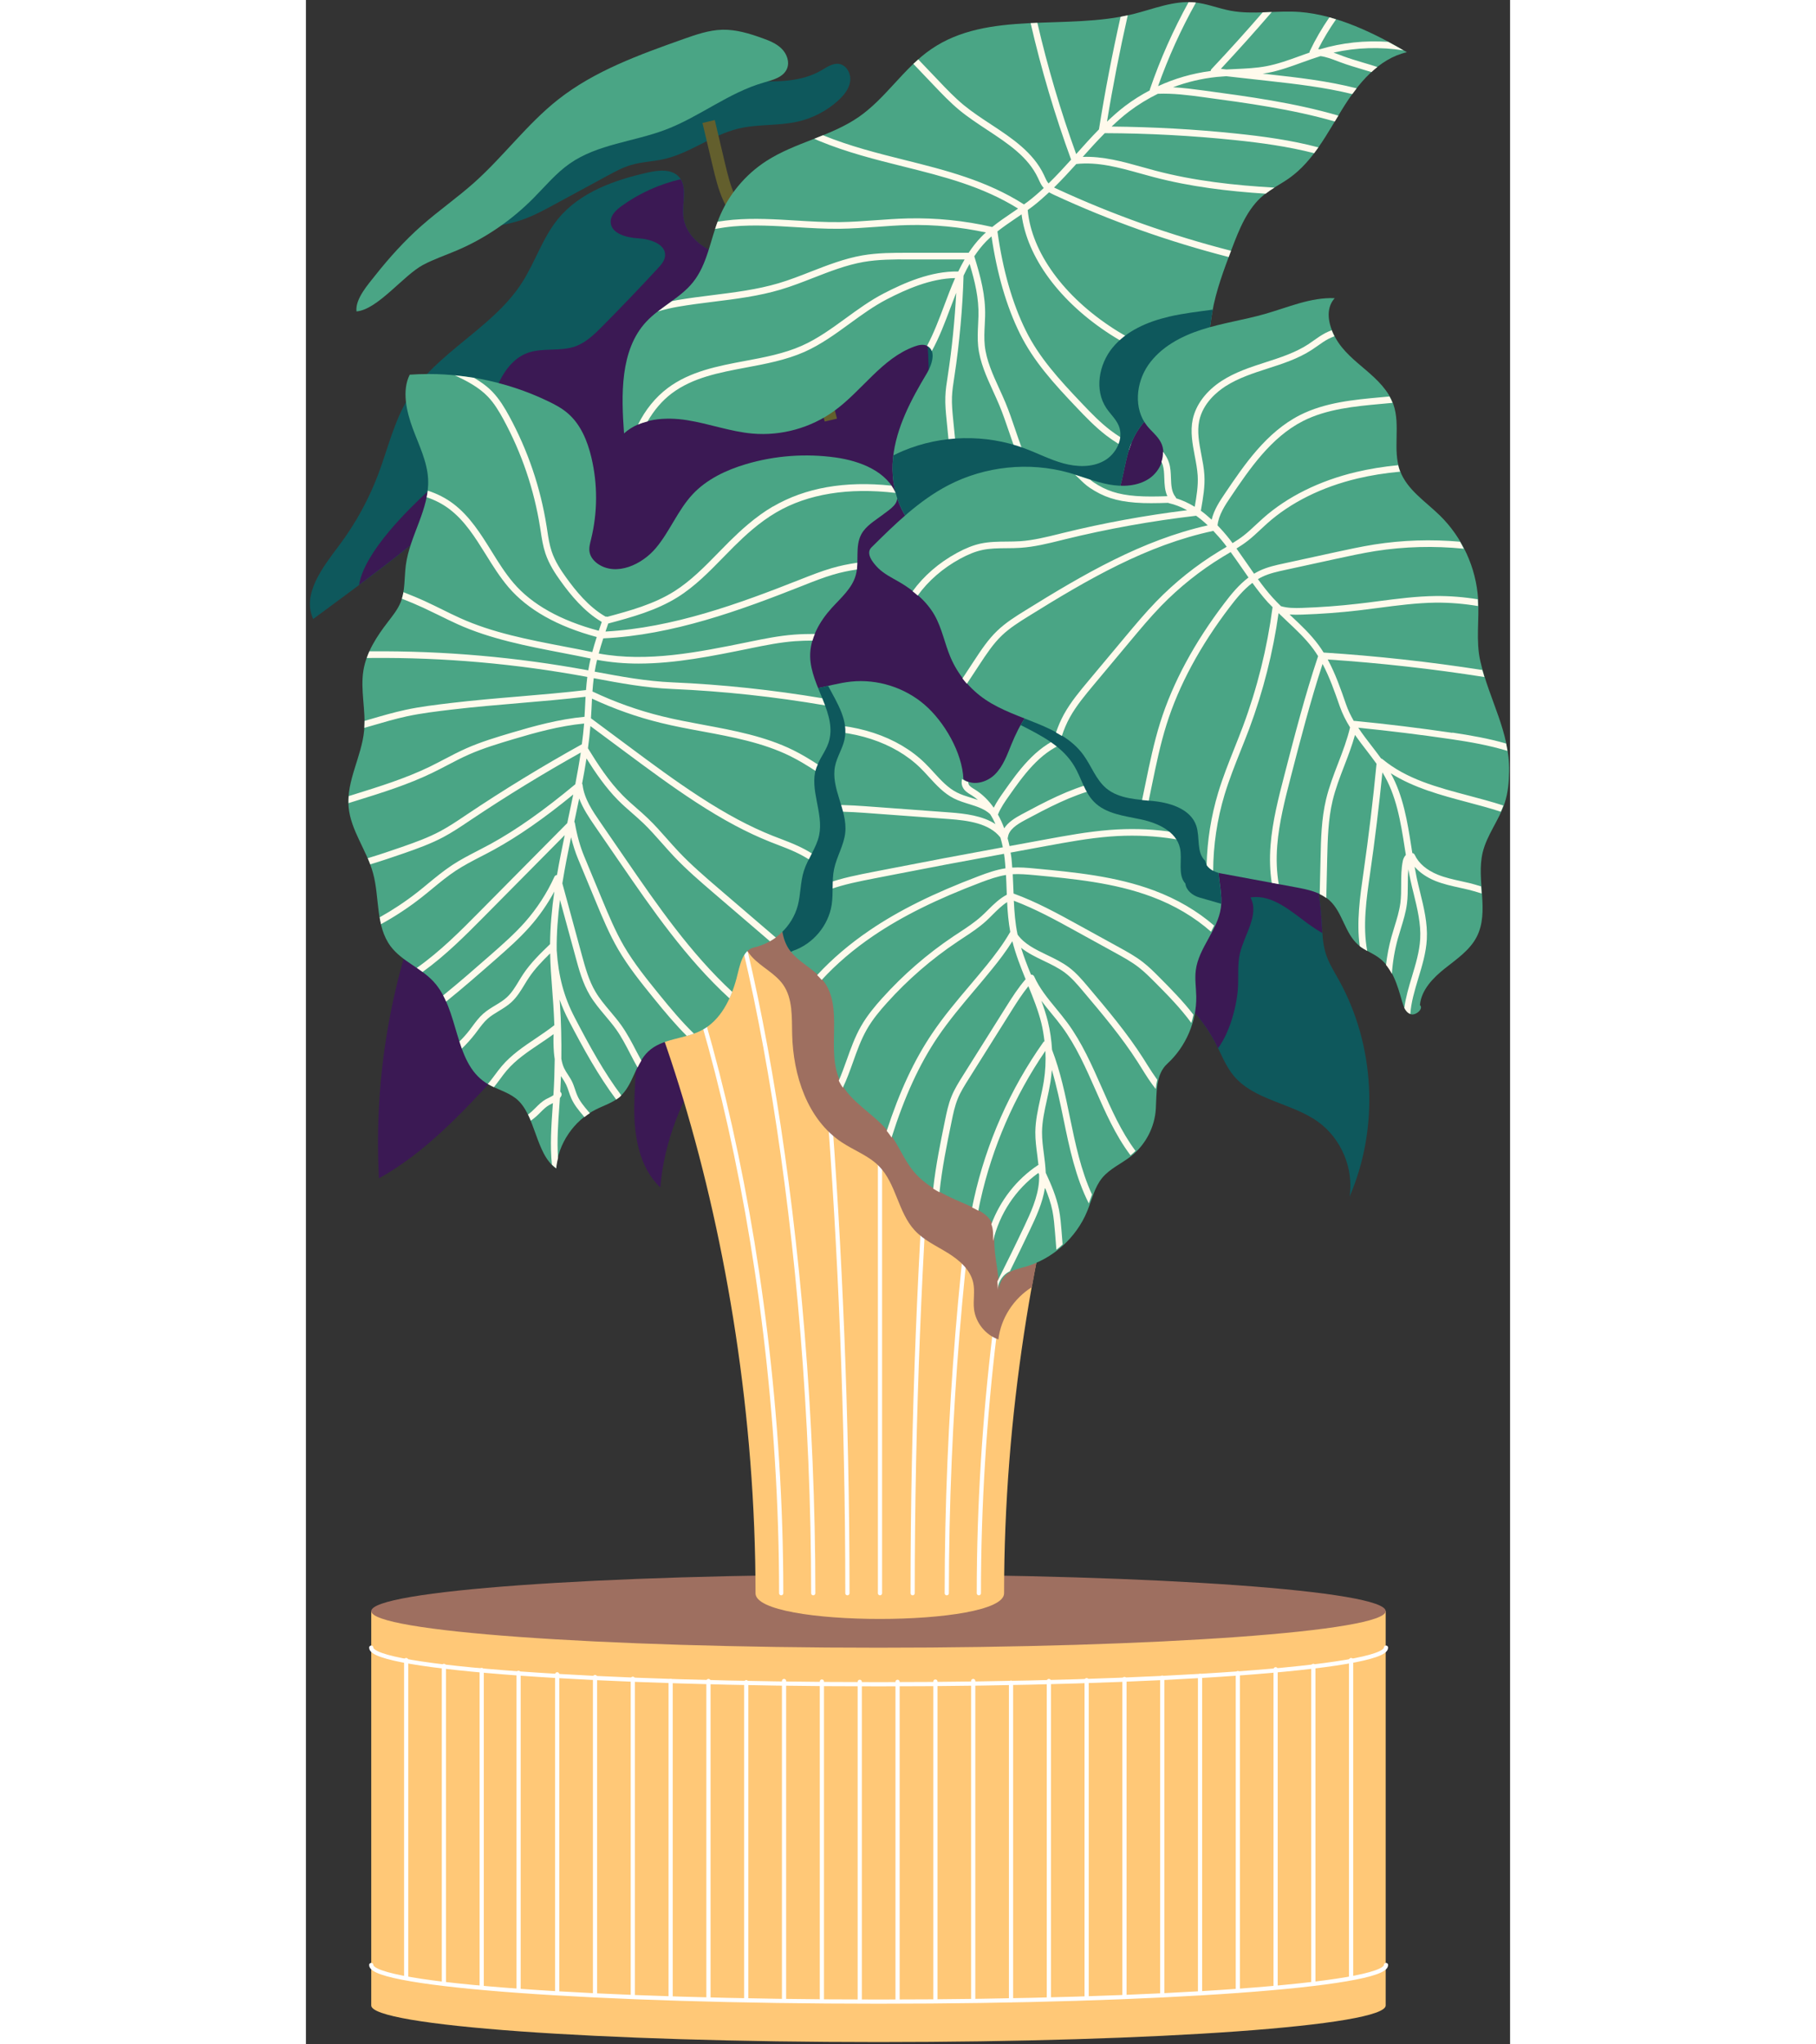<?xml version="1.0" encoding="UTF-8"?>
<svg xmlns="http://www.w3.org/2000/svg" xmlns:xlink="http://www.w3.org/1999/xlink" width="358px" height="403px" viewBox="0 0 215 365" version="1.1">
<rect x="0" y="0" width="215" height="365" fill="#333333" stroke="none"/>
<g id="surface1">
<path style=" stroke:none;fill-rule:nonzero;fill:rgb(23.137%,9.804%,32.941%);fill-opacity:1;" d="M 32.492 142.77 C 30.855 144.836 28.824 146.555 27.172 148.605 C 25.098 151.176 23.66 154.195 22.367 157.227 C 15.27 173.938 12.062 192.27 13.039 210.395 C 21.219 205.863 27.711 198.879 34.059 192.023 C 41.434 184.055 48.805 176.086 56.172 168.117 C 54.496 172.562 57.211 177.309 58.301 181.938 C 59.496 187.02 58.684 192.324 58.625 197.543 C 58.562 202.762 59.48 208.434 63.277 212.023 C 64.625 195.441 76.117 181.695 87.07 169.168 C 82.191 162.949 78.477 155.816 76.176 148.254 C 75.352 145.527 74.688 142.703 73.238 140.254 C 70.539 135.703 65.562 133.098 60.828 130.715 C 55.699 128.141 47.527 121.027 42.5 125.398 C 37.613 129.648 36.492 137.73 32.473 142.77 Z M 32.492 142.77 "/>
<path style=" stroke:none;fill-rule:nonzero;fill:rgb(100%,78.431%,46.667%);fill-opacity:1;" d="M 11.664 287.676 L 11.664 358.09 C 11.664 361.695 52.211 364.625 102.227 364.625 C 152.238 364.625 192.789 361.703 192.789 358.09 L 192.789 287.676 Z M 11.664 287.676 "/>
<path style=" stroke:none;fill-rule:nonzero;fill:rgb(61.961%,43.529%,37.647%);fill-opacity:1;" d="M 102.227 294.207 C 152.242 294.207 192.789 291.281 192.789 287.676 C 192.789 284.066 152.242 281.141 102.227 281.141 C 52.211 281.141 11.664 284.066 11.664 287.676 C 11.664 291.281 52.211 294.207 102.227 294.207 Z M 102.227 294.207 "/>
<path style="fill:none;stroke-width:1;stroke-linecap:round;stroke-linejoin:round;stroke:rgb(100%,100%,100%);stroke-opacity:1;stroke-miterlimit:4;" d="M 256.444 391.739 C 256.444 396.539 202.502 400.44 135.975 400.44 C 69.442 400.44 15.506 396.55 15.506 391.739 " transform="matrix(0.752,0,0,0.751,0,0)"/>
<path style="fill:none;stroke-width:1;stroke-linecap:round;stroke-linejoin:round;stroke:rgb(100%,100%,100%);stroke-opacity:1;stroke-miterlimit:4;" d="M 256.444 467.198 C 256.444 471.998 202.502 475.899 135.975 475.899 C 69.442 475.899 15.506 472.009 15.506 467.198 " transform="matrix(0.752,0,0,0.751,0,0)"/>
<path style="fill:none;stroke-width:1;stroke-linecap:round;stroke-linejoin:round;stroke:rgb(100%,100%,100%);stroke-opacity:1;stroke-miterlimit:4;" d="M 23.804 394.688 L 23.804 470.152 " transform="matrix(0.752,0,0,0.751,0,0)"/>
<path style="fill:none;stroke-width:1;stroke-linecap:round;stroke-linejoin:round;stroke:rgb(100%,100%,100%);stroke-opacity:1;stroke-miterlimit:4;" d="M 32.762 396.082 L 32.762 471.541 " transform="matrix(0.752,0,0,0.751,0,0)"/>
<path style="fill:none;stroke-width:1;stroke-linecap:round;stroke-linejoin:round;stroke:rgb(100%,100%,100%);stroke-opacity:1;stroke-miterlimit:4;" d="M 41.736 397.06 L 41.736 472.518 " transform="matrix(0.752,0,0,0.751,0,0)"/>
<path style="fill:none;stroke-width:1;stroke-linecap:round;stroke-linejoin:round;stroke:rgb(100%,100%,100%);stroke-opacity:1;stroke-miterlimit:4;" d="M 50.486 397.72 L 50.486 473.179 " transform="matrix(0.752,0,0,0.751,0,0)"/>
<path style="fill:none;stroke-width:1;stroke-linecap:round;stroke-linejoin:round;stroke:rgb(100%,100%,100%);stroke-opacity:1;stroke-miterlimit:4;" d="M 59.663 398.079 C 59.663 423.232 59.663 448.39 59.663 473.538 " transform="matrix(0.752,0,0,0.751,0,0)"/>
<path style="fill:none;stroke-width:1;stroke-linecap:round;stroke-linejoin:round;stroke:rgb(100%,100%,100%);stroke-opacity:1;stroke-miterlimit:4;" d="M 68.642 398.729 L 68.642 474.188 " transform="matrix(0.752,0,0,0.751,0,0)"/>
<path style="fill:none;stroke-width:1;stroke-linecap:round;stroke-linejoin:round;stroke:rgb(100%,100%,100%);stroke-opacity:1;stroke-miterlimit:4;" d="M 77.616 399.14 L 77.616 474.599 " transform="matrix(0.752,0,0,0.751,0,0)"/>
<path style="fill:none;stroke-width:1;stroke-linecap:round;stroke-linejoin:round;stroke:rgb(100%,100%,100%);stroke-opacity:1;stroke-miterlimit:4;" d="M 86.595 399.671 L 86.595 475.129 " transform="matrix(0.752,0,0,0.751,0,0)"/>
<path style="fill:none;stroke-width:1;stroke-linecap:round;stroke-linejoin:round;stroke:rgb(100%,100%,100%);stroke-opacity:1;stroke-miterlimit:4;" d="M 95.574 399.671 L 95.574 475.129 " transform="matrix(0.752,0,0,0.751,0,0)"/>
<path style="fill:none;stroke-width:1;stroke-linecap:round;stroke-linejoin:round;stroke:rgb(100%,100%,100%);stroke-opacity:1;stroke-miterlimit:4;" d="M 104.543 399.951 C 104.543 425.099 104.543 450.263 104.543 475.41 " transform="matrix(0.752,0,0,0.751,0,0)"/>
<path style="fill:none;stroke-width:1;stroke-linecap:round;stroke-linejoin:round;stroke:rgb(100%,100%,100%);stroke-opacity:1;stroke-miterlimit:4;" d="M 113.522 399.671 L 113.522 475.129 " transform="matrix(0.752,0,0,0.751,0,0)"/>
<path style="fill:none;stroke-width:1;stroke-linecap:round;stroke-linejoin:round;stroke:rgb(100%,100%,100%);stroke-opacity:1;stroke-miterlimit:4;" d="M 122.506 399.801 C 122.506 424.948 122.506 450.112 122.506 475.26 " transform="matrix(0.752,0,0,0.751,0,0)"/>
<path style="fill:none;stroke-width:1;stroke-linecap:round;stroke-linejoin:round;stroke:rgb(100%,100%,100%);stroke-opacity:1;stroke-miterlimit:4;" d="M 131.496 399.868 L 131.496 475.332 " transform="matrix(0.752,0,0,0.751,0,0)"/>
<path style="fill:none;stroke-width:1;stroke-linecap:round;stroke-linejoin:round;stroke:rgb(100%,100%,100%);stroke-opacity:1;stroke-miterlimit:4;" d="M 140.475 399.868 L 140.475 475.332 " transform="matrix(0.752,0,0,0.751,0,0)"/>
<path style="fill:none;stroke-width:1;stroke-linecap:round;stroke-linejoin:round;stroke:rgb(100%,100%,100%);stroke-opacity:1;stroke-miterlimit:4;" d="M 149.454 399.801 C 149.454 424.948 149.454 450.112 149.454 475.26 " transform="matrix(0.752,0,0,0.751,0,0)"/>
<path style="fill:none;stroke-width:1;stroke-linecap:round;stroke-linejoin:round;stroke:rgb(100%,100%,100%);stroke-opacity:1;stroke-miterlimit:4;" d="M 158.433 399.671 L 158.433 475.129 " transform="matrix(0.752,0,0,0.751,0,0)"/>
<path style="fill:none;stroke-width:1;stroke-linecap:round;stroke-linejoin:round;stroke:rgb(100%,100%,100%);stroke-opacity:1;stroke-miterlimit:4;" d="M 167.412 400.061 L 167.412 475.52 " transform="matrix(0.752,0,0,0.751,0,0)"/>
<path style="fill:none;stroke-width:1;stroke-linecap:round;stroke-linejoin:round;stroke:rgb(100%,100%,100%);stroke-opacity:1;stroke-miterlimit:4;" d="M 176.396 399.671 L 176.396 475.129 " transform="matrix(0.752,0,0,0.751,0,0)"/>
<path style="fill:none;stroke-width:1;stroke-linecap:round;stroke-linejoin:round;stroke:rgb(100%,100%,100%);stroke-opacity:1;stroke-miterlimit:4;" d="M 185.365 399.468 C 185.365 424.621 185.365 449.779 185.365 474.932 " transform="matrix(0.752,0,0,0.751,0,0)"/>
<path style="fill:none;stroke-width:1;stroke-linecap:round;stroke-linejoin:round;stroke:rgb(100%,100%,100%);stroke-opacity:1;stroke-miterlimit:4;" d="M 194.344 399.202 L 194.344 474.661 " transform="matrix(0.752,0,0,0.751,0,0)"/>
<path style="fill:none;stroke-width:1;stroke-linecap:round;stroke-linejoin:round;stroke:rgb(100%,100%,100%);stroke-opacity:1;stroke-miterlimit:4;" d="M 203.323 398.87 L 203.323 474.329 " transform="matrix(0.752,0,0,0.751,0,0)"/>
<path style="fill:none;stroke-width:1;stroke-linecap:round;stroke-linejoin:round;stroke:rgb(100%,100%,100%);stroke-opacity:1;stroke-miterlimit:4;" d="M 212.292 398.469 L 212.292 473.928 " transform="matrix(0.752,0,0,0.751,0,0)"/>
<path style="fill:none;stroke-width:1;stroke-linecap:round;stroke-linejoin:round;stroke:rgb(100%,100%,100%);stroke-opacity:1;stroke-miterlimit:4;" d="M 221.265 397.788 L 221.265 473.252 " transform="matrix(0.752,0,0,0.751,0,0)"/>
<path style="fill:none;stroke-width:1;stroke-linecap:round;stroke-linejoin:round;stroke:rgb(100%,100%,100%);stroke-opacity:1;stroke-miterlimit:4;" d="M 230.234 396.877 C 230.234 422.03 230.234 447.189 230.234 472.342 " transform="matrix(0.752,0,0,0.751,0,0)"/>
<path style="fill:none;stroke-width:1;stroke-linecap:round;stroke-linejoin:round;stroke:rgb(100%,100%,100%);stroke-opacity:1;stroke-miterlimit:4;" d="M 239.192 396.082 L 239.192 471.541 " transform="matrix(0.752,0,0,0.751,0,0)"/>
<path style="fill:none;stroke-width:1;stroke-linecap:round;stroke-linejoin:round;stroke:rgb(100%,100%,100%);stroke-opacity:1;stroke-miterlimit:4;" d="M 248.156 394.688 L 248.156 470.152 " transform="matrix(0.752,0,0,0.751,0,0)"/>
<path style=" stroke:none;fill-rule:nonzero;fill:rgb(100%,78.431%,46.667%);fill-opacity:1;" d="M 80.273 284.488 C 80.273 221.18 59.586 161.133 39.23 139.188 L 165.703 139.188 C 145.348 161.141 124.656 221.184 124.656 284.488 C 124.656 290.602 80.273 290.602 80.273 284.488 Z M 80.273 284.488 "/>
<path style="fill:none;stroke-width:1;stroke-linecap:round;stroke-linejoin:round;stroke:rgb(100%,100%,100%);stroke-opacity:1;stroke-miterlimit:4;" d="M 112.846 378.798 C 112.846 294.502 90.965 214.549 69.442 185.329 " transform="matrix(0.752,0,0,0.751,0,0)"/>
<path style="fill:none;stroke-width:1;stroke-linecap:round;stroke-linejoin:round;stroke:rgb(100%,100%,100%);stroke-opacity:1;stroke-miterlimit:4;" d="M 203.172 185.329 C 181.655 214.56 159.773 294.507 159.773 378.798 " transform="matrix(0.752,0,0,0.751,0,0)"/>
<path style="fill:none;stroke-width:1;stroke-linecap:round;stroke-linejoin:round;stroke:rgb(100%,100%,100%);stroke-opacity:1;stroke-miterlimit:4;" d="M 120.454 378.798 C 120.454 294.502 105.676 214.549 91.131 185.329 " transform="matrix(0.752,0,0,0.751,0,0)"/>
<path style="fill:none;stroke-width:1;stroke-linecap:round;stroke-linejoin:round;stroke:rgb(100%,100%,100%);stroke-opacity:1;stroke-miterlimit:4;" d="M 181.473 185.329 C 166.934 214.56 152.156 294.507 152.156 378.798 " transform="matrix(0.752,0,0,0.751,0,0)"/>
<path style="fill:none;stroke-width:1;stroke-linecap:round;stroke-linejoin:round;stroke:rgb(100%,100%,100%);stroke-opacity:1;stroke-miterlimit:4;" d="M 128.565 378.798 C 128.565 294.502 121.342 214.549 114.244 185.329 " transform="matrix(0.752,0,0,0.751,0,0)"/>
<path style="fill:none;stroke-width:1;stroke-linecap:round;stroke-linejoin:round;stroke:rgb(100%,100%,100%);stroke-opacity:1;stroke-miterlimit:4;" d="M 158.376 185.329 C 151.272 214.56 144.055 294.507 144.055 378.798 " transform="matrix(0.752,0,0,0.751,0,0)"/>
<path style="fill:none;stroke-width:1;stroke-linecap:round;stroke-linejoin:round;stroke:rgb(100%,100%,100%);stroke-opacity:1;stroke-miterlimit:4;" d="M 136.302 185.329 L 136.302 378.798 " transform="matrix(0.752,0,0,0.751,0,0)"/>
<path style=" stroke:none;fill-rule:nonzero;fill:rgb(9.804%,17.647%,23.137%);fill-opacity:1;" d="M 102.465 147.016 C 137.391 147.016 165.703 143.512 165.703 139.188 C 165.703 134.867 137.391 131.363 102.465 131.363 C 67.543 131.363 39.23 134.867 39.23 139.188 C 39.23 143.512 67.543 147.016 102.465 147.016 Z M 102.465 147.016 "/>
<path style=" stroke:none;fill-rule:nonzero;fill:rgb(61.961%,43.529%,37.647%);fill-opacity:1;" d="M 131.117 200.051 C 128.281 195.461 124.273 191.723 120.043 188.371 C 116.562 185.617 112.848 183.039 110.09 179.562 C 106.141 174.598 104.301 168.027 99.594 163.785 C 95.664 160.238 89.934 159.055 84.832 160.203 C 82.84 160.652 79.281 161.734 78.004 163.469 C 76.434 165.602 78.004 169.07 79.664 170.883 C 81.355 172.715 83.809 173.805 85.23 175.859 C 86.941 178.348 86.746 181.613 86.816 184.633 C 86.98 192.016 89.535 199.918 95.707 203.988 C 97.91 205.445 100.504 206.367 102.348 208.254 C 105.406 211.391 105.715 216.453 108.684 219.676 C 110.316 221.449 112.578 222.461 114.621 223.73 C 116.668 225 118.668 226.727 119.156 229.086 C 119.473 230.617 119.102 232.211 119.289 233.766 C 119.582 236.176 121.336 238.363 123.637 239.164 C 124.078 235.363 126.379 231.852 129.621 229.824 C 130.973 222.266 132.566 214.938 134.363 207.914 C 133.754 205.152 132.625 202.469 131.137 200.051 Z M 131.117 200.051 "/>
<path style=" stroke:none;fill-rule:nonzero;fill:rgb(5.49%,34.51%,36.078%);fill-opacity:1;" d="M 1.289 110.52 C -0.734 106.059 2.996 101.297 5.934 97.379 C 8.859 93.48 11.227 89.164 12.941 84.602 C 14.641 80.074 15.73 75.262 18.254 71.129 C 23.301 62.883 33.262 58.68 38.516 50.566 C 40.922 46.855 42.234 42.465 45.047 39.047 C 48.926 34.328 55.07 32.145 61.031 30.809 C 62.934 30.379 65.211 30.125 66.555 31.527 C 68.254 33.316 67.133 36.223 67.398 38.68 C 67.707 41.613 70.172 43.965 72.93 45.031 C 75.688 46.098 78.727 46.113 81.68 46.121 C 80.148 49.891 82.41 54.727 86.281 55.965 C 84.523 57.82 83.539 60.391 83.613 62.945 C 88.199 63.824 92.031 59.781 95.789 57.004 C 99.633 54.156 104.48 52.383 109.211 53.098 C 113.938 53.812 118.352 57.43 119.086 62.156 C 119.246 63.176 119.246 64.242 119.672 65.184 C 120.668 67.352 123.477 67.953 125.859 67.824 C 129.996 67.613 133.941 66.082 138.008 65.309 C 142.074 64.535 146.668 64.648 149.871 67.277 C 151.562 68.668 152.684 70.613 153.766 72.504 C 156.188 76.746 158.66 81.188 158.992 86.059 C 159.18 88.891 158.629 91.707 158.402 94.539 C 158.02 99.367 158.613 104.266 160.125 108.867 C 161.719 113.707 164.816 117.875 166.637 122.621 C 167.371 124.543 168.117 126.512 168.223 128.57 C 168.355 131.293 167.352 134 167.664 136.711 C 168.32 142.371 174.168 145.746 177.414 150.43 C 180.309 154.613 181.098 159.887 181.391 164.965 C 181.488 166.715 181.551 168.492 182.062 170.176 C 182.586 171.895 183.566 173.434 184.438 175.004 C 190.918 186.691 191.645 201.395 186.348 213.66 C 187.105 208.637 184.844 203.273 180.707 200.301 C 176.004 196.914 169.266 196.5 165.59 192.008 C 164.168 190.266 163.387 188.109 162.344 186.121 C 159.816 181.305 155.75 177.504 151.758 173.812 C 148.352 170.648 144.594 167.328 139.973 166.855 C 138.918 166.75 137.844 166.797 136.812 166.531 C 135.422 166.188 134.234 165.309 133.047 164.496 C 122.418 157.211 109.262 153.684 96.406 154.684 C 93.664 154.891 90.859 155.297 88.199 154.586 C 85.535 153.871 83.043 151.656 83.047 148.906 C 76.027 148.441 68.938 148.922 62.043 150.34 C 60.977 150.559 59.879 150.812 58.992 151.453 C 58.023 152.152 57.414 153.23 56.664 154.164 C 53.902 157.59 48.852 158.957 44.746 157.379 C 44.117 157.137 43.5 156.824 43.039 156.32 C 42.16 155.344 42.102 153.91 42.094 152.594 C 42.07 149.184 42.047 145.773 42.02 142.371 C 41.996 139.645 41.922 136.719 40.312 134.516 C 38.035 131.391 33.637 130.875 30.328 128.863 C 26.742 126.676 24.48 122.469 24.629 118.281 C 24.848 112.367 29.383 107.309 29.789 101.402 C 30.051 97.625 28.57 93.918 26.555 90.711 C 18.391 98.016 10.105 104.016 1.297 110.527 Z M 1.289 110.52 "/>
<path style=" stroke:none;fill-rule:nonzero;fill:rgb(23.137%,9.804%,32.941%);fill-opacity:1;" d="M 160.117 108.848 C 158.605 104.25 158.012 99.348 158.395 94.516 C 158.621 91.691 159.172 88.871 158.984 86.039 C 158.652 81.164 156.18 76.734 153.758 72.48 C 152.676 70.582 151.555 68.637 149.863 67.254 C 146.66 64.625 142.07 64.512 138 65.285 C 134.168 66.016 130.445 67.398 126.566 67.742 L 126.566 115.711 L 163.27 115.711 C 162.074 113.48 160.906 111.242 160.117 108.84 Z M 160.117 108.848 "/>
<path style=" stroke:none;fill-rule:nonzero;fill:rgb(23.137%,9.804%,32.941%);fill-opacity:1;" d="M 181.379 164.941 C 181.086 159.863 180.301 154.59 177.402 150.41 C 177.176 150.086 176.934 149.77 176.688 149.453 C 176.656 149.453 176.625 149.441 176.605 149.434 C 172.445 148.441 168.094 148.281 163.875 148.965 C 162.312 149.223 160.734 149.605 159.418 150.477 C 157.012 152.074 155.895 155.066 155.562 157.934 C 155.23 160.805 155.531 163.715 155.223 166.594 C 154.914 169.539 153.992 172.375 153.316 175.262 C 156.773 178.504 160.125 181.914 162.32 186.098 C 162.508 186.449 162.672 186.812 162.855 187.172 C 165.148 184.055 166.289 179.121 166.426 176.152 C 166.516 174.18 166.32 172.172 166.762 170.25 C 167.551 166.84 170.289 163.34 168.648 160.246 C 172.516 159.641 175.844 162.688 179 164.992 C 179.797 165.57 180.633 166.105 181.477 166.617 C 181.438 166.059 181.398 165.496 181.371 164.941 Z M 181.379 164.941 "/>
<path style=" stroke:none;fill-rule:nonzero;fill:rgb(23.137%,9.804%,32.941%);fill-opacity:1;" d="M 133.484 115.98 C 131.852 114.539 129.98 113.352 128.621 111.656 C 126.938 109.559 126.191 106.887 125.328 104.34 C 123.77 99.75 121.695 95.328 119.172 91.199 C 116.84 87.383 114.09 83.746 112.676 79.504 C 109.93 71.25 112.613 61.816 109.301 53.773 C 109.203 53.535 109.09 53.293 108.977 53.059 C 104.316 52.43 99.566 54.188 95.785 56.98 C 92.031 59.758 88.199 63.801 83.605 62.922 C 83.543 60.797 84.23 58.664 85.477 56.934 C 83.035 58.16 80.547 59.211 77.938 59.699 C 75.645 60.129 72.418 59.316 72.523 56.988 C 72.578 55.867 73.449 54.996 74.004 54.023 C 75.223 51.895 74.906 49.266 74.555 46.84 C 74.484 46.375 74.418 45.918 74.352 45.453 C 73.871 45.324 73.387 45.188 72.922 45 C 70.164 43.941 67.699 41.586 67.391 38.648 C 67.156 36.41 68.043 33.797 66.91 32 C 63.129 32.879 59.512 34.504 56.367 36.785 C 55.43 37.469 54.453 38.348 54.414 39.504 C 54.332 41.66 57.188 42.441 59.34 42.555 C 61.488 42.672 64.344 43.598 64.121 45.738 C 64.031 46.586 63.422 47.277 62.84 47.906 C 59.594 51.422 56.285 54.879 52.918 58.273 C 51.504 59.699 50.008 61.156 48.121 61.84 C 45.371 62.832 42.207 62.012 39.469 63.055 C 36.758 64.094 35.012 66.773 33.961 69.484 C 32.906 72.195 32.344 75.094 31.004 77.68 C 28.887 81.773 25.059 84.641 21.691 87.789 C 18.48 90.793 10.438 98.504 9.484 104.445 C 15.316 100.082 20.969 95.695 26.555 90.688 C 28.57 93.895 30.051 97.605 29.789 101.383 C 29.426 106.562 25.887 111.102 24.887 116.141 C 30.824 118.211 37.086 119.691 42.664 120.895 C 53.781 123.281 65.285 124.176 75.977 128.043 C 84.793 131.234 92.77 136.348 101.164 140.523 C 109.562 144.699 118.801 147.996 128.145 147.125 C 130.191 146.93 132.273 146.527 134.016 145.445 C 135.898 144.281 137.258 142.426 138.242 140.449 C 142.242 132.457 140.188 121.898 133.484 115.98 Z M 133.484 115.98 "/>
<path style=" stroke:none;fill-rule:nonzero;fill:rgb(29.02%,64.706%,52.157%);fill-opacity:1;" d="M 117.387 139.113 C 119.012 140.398 121.531 139.742 123.004 138.293 C 124.477 136.844 125.191 134.809 125.973 132.895 C 127.418 129.355 129.43 125.781 132.812 124.012 C 137.512 121.547 143.25 123.266 148.52 122.613 C 150.855 122.328 153.113 121.562 155.449 121.277 C 159.172 120.816 163.035 121.605 166.273 123.492 C 163.637 126.512 163.07 130.82 163.262 134.824 C 163.449 138.828 164.266 142.824 163.906 146.82 C 163.66 149.574 162.848 152.277 162.914 155.043 C 162.973 157.406 163.68 159.766 163.359 162.109 C 162.801 166.09 159.395 169.246 158.887 173.23 C 158.684 174.785 158.938 176.355 158.969 177.926 C 159.043 182.418 157.102 186.91 153.789 189.941 C 151.691 191.867 151.91 195.117 151.75 197.957 C 151.57 201.23 149.926 204.391 147.352 206.422 C 145.652 207.766 143.559 208.645 142.18 210.312 C 140.797 211.984 140.332 214.215 139.512 216.23 C 137.566 221.012 133.324 224.812 128.348 226.219 C 127.336 226.504 126.273 226.707 125.402 227.301 C 124.41 227.977 123.77 229.145 123.742 230.348 C 123.785 227.293 122.867 224.414 122.914 221.359 C 122.93 220.41 122.938 219.43 122.574 218.559 C 121.914 216.949 120.199 216.07 118.605 215.371 C 114.945 213.758 111.027 212.227 108.48 209.141 C 106.73 207.012 105.773 204.332 104.074 202.168 C 101.488 198.879 97.285 196.926 95.445 193.172 C 92.695 187.578 96.188 179.953 92.332 175.059 C 90.617 172.871 87.754 171.762 86.23 169.441 C 84.793 167.254 84.836 164.445 84.93 161.832 C 85.035 158.836 85.145 155.84 85.25 152.848 C 85.355 150.004 85.379 146.918 83.68 144.633 C 82.281 142.754 79.98 141.809 78.191 140.309 C 74.359 137.094 73.246 131.078 75.676 126.707 C 80.238 124.121 85.875 123.98 91.023 122.957 C 93.129 122.539 95.203 121.93 97.34 121.703 C 102.023 121.215 106.887 122.75 110.449 125.82 C 114.012 128.891 117.191 134.41 117.395 139.113 Z M 117.387 139.113 "/>
<path style=" stroke:none;fill-rule:nonzero;fill:rgb(100%,98.039%,92.549%);fill-opacity:1;" d="M 128.355 146.449 C 132.422 144.281 136.625 142.035 141.152 140.887 C 145.562 139.766 150.211 139.699 154.707 139.641 L 163.449 139.52 C 163.41 139.121 163.367 138.73 163.328 138.332 L 154.691 138.453 C 150.129 138.512 145.406 138.578 140.859 139.738 C 136.195 140.922 131.926 143.199 127.801 145.406 C 126.598 146.047 125.371 146.824 124.68 147.898 C 124.355 147.02 123.98 146.203 123.559 145.445 C 124.051 144.219 124.832 143.102 125.598 142.02 C 127.988 138.625 130.965 134.402 135.309 132.738 C 137.82 131.777 140.504 131.738 143.348 131.699 C 144.594 131.684 145.887 131.664 147.148 131.559 C 149.938 131.324 152.734 130.656 155.441 130.02 C 158.23 129.355 160.922 128.719 163.574 128.516 C 163.672 128.109 163.785 127.703 163.922 127.309 C 160.977 127.48 158.043 128.18 155.164 128.863 C 152.504 129.5 149.75 130.152 147.051 130.379 C 145.828 130.477 144.559 130.5 143.324 130.516 C 140.504 130.551 137.59 130.59 134.883 131.625 C 130.207 133.414 127.117 137.805 124.629 141.328 C 123.98 142.246 123.328 143.184 122.809 144.219 C 121.867 142.883 120.758 141.793 119.484 141 L 119.312 140.895 C 118.898 140.637 118.5 140.398 118.344 140.066 C 118.277 139.934 118.262 139.789 118.27 139.641 C 117.883 139.527 117.516 139.367 117.184 139.105 C 117.184 139.066 117.184 139.031 117.18 138.992 C 117.027 139.504 117.02 140.035 117.277 140.57 C 117.582 141.223 118.18 141.582 118.695 141.898 L 118.863 141.996 C 119.27 142.254 119.637 142.539 119.988 142.832 C 119.598 142.695 119.207 142.574 118.816 142.457 C 117.938 142.184 117.027 141.906 116.246 141.508 C 114.645 140.699 113.41 139.352 112.117 137.941 C 111.609 137.387 111.098 136.824 110.562 136.297 C 105.652 131.469 97.977 128.953 89.527 129.371 C 84.258 129.637 79.086 130.941 74.223 132.465 C 74.246 132.871 74.289 133.27 74.352 133.668 C 79.207 132.137 84.371 130.82 89.59 130.559 C 97.707 130.137 105.051 132.551 109.727 137.137 C 110.246 137.648 110.742 138.188 111.238 138.738 C 112.555 140.172 113.906 141.66 115.703 142.566 C 116.586 143.012 117.539 143.305 118.465 143.59 C 119.875 144.023 121.199 144.469 122.16 145.363 C 122.531 145.941 122.848 146.539 123.117 147.148 C 120.816 145.656 117.758 145.273 114.922 145.062 L 101.562 144.078 C 99.113 143.898 96.586 143.703 94.078 143.738 C 90.605 143.785 87.145 144.242 83.777 145.09 C 83.996 145.445 84.184 145.805 84.336 146.18 C 87.523 145.391 90.801 144.965 94.094 144.926 C 96.551 144.895 99.055 145.082 101.488 145.266 L 114.84 146.246 C 118.254 146.504 122.02 147.008 123.996 149.539 C 124.176 150.145 124.32 150.73 124.434 151.293 L 124.051 151.363 C 120.703 151.977 117.352 152.594 114.012 153.227 C 110.895 153.816 107.781 154.418 104.66 155.027 L 101.301 155.68 C 98.566 156.215 95.73 156.762 93.055 157.73 C 90.703 158.586 88.516 159.73 85.965 161.188 C 85.551 161.426 85.137 161.68 84.727 161.922 C 84.711 162.387 84.695 162.852 84.695 163.32 C 85.32 162.949 85.93 162.566 86.551 162.215 C 89.047 160.789 91.184 159.676 93.461 158.844 C 96.055 157.902 98.836 157.363 101.602 156.824 L 104.887 156.184 C 108 155.574 111.113 154.977 114.23 154.383 C 117.578 153.75 120.922 153.137 124.266 152.52 L 124.645 152.453 C 124.688 152.758 124.734 153.051 124.762 153.324 C 124.832 153.895 124.859 154.473 124.906 155.043 C 123.297 155.289 121.75 155.824 120.184 156.418 C 112.09 159.48 105.871 162.559 100.641 166.121 C 97.055 168.555 93.934 171.234 91.273 174.109 C 91.559 174.383 91.836 174.676 92.086 174.98 C 94.691 172.145 97.762 169.508 101.301 167.105 C 106.457 163.605 112.594 160.562 120.598 157.527 C 122.07 156.973 123.523 156.469 124.996 156.23 C 125.047 157.129 125.078 158.023 125.109 158.91 C 125.117 159.188 125.133 159.473 125.141 159.758 C 123.859 160.434 122.824 161.434 121.824 162.434 C 121.426 162.832 121.027 163.23 120.605 163.605 C 119.395 164.699 117.988 165.625 116.629 166.52 L 115.605 167.195 C 110.914 170.34 106.633 174.066 102.852 178.273 C 101.684 179.57 100.195 181.32 99.082 183.289 C 98.016 185.172 97.277 187.238 96.566 189.238 C 96.105 190.512 95.664 191.762 95.145 192.945 C 95.176 193.016 95.195 193.074 95.227 193.141 C 95.414 193.52 95.641 193.871 95.867 194.215 C 96.574 192.73 97.137 191.168 97.684 189.637 C 98.375 187.684 99.098 185.668 100.113 183.875 C 101.164 182.012 102.535 180.398 103.738 179.066 C 107.449 174.938 111.668 171.273 116.277 168.184 L 117.289 167.508 C 118.688 166.594 120.133 165.641 121.41 164.484 C 121.84 164.094 122.254 163.68 122.664 163.266 C 123.492 162.441 124.289 161.66 125.199 161.082 C 125.281 162.859 125.441 164.656 125.762 166.422 C 125.746 166.434 125.734 166.441 125.719 166.457 C 124.492 168.605 122.973 170.574 121.652 172.219 C 120.629 173.48 119.582 174.727 118.531 175.965 C 116.223 178.691 113.84 181.516 111.805 184.543 C 108.594 189.297 105.969 194.938 103.699 201.938 C 103.75 202.004 103.82 202.062 103.871 202.133 C 104.121 202.449 104.344 202.777 104.57 203.109 C 106.863 195.84 109.52 190.047 112.789 185.195 C 114.797 182.23 117.156 179.43 119.441 176.723 C 120.492 175.477 121.555 174.223 122.574 172.953 C 123.719 171.543 124.996 169.883 126.133 168.066 C 126.727 170.402 127.605 172.652 128.5 174.848 C 127.184 176.363 126.094 178.062 125.055 179.723 L 117.297 192.074 C 116.57 193.23 115.816 194.434 115.277 195.754 C 114.703 197.152 114.402 198.625 114.109 200.043 C 113.293 204.031 112.457 208.109 112 212.242 C 112.367 212.465 112.742 212.691 113.125 212.895 C 113.562 208.637 114.426 204.414 115.277 200.285 C 115.555 198.918 115.848 197.504 116.375 196.207 C 116.871 194.98 117.598 193.824 118.297 192.715 L 126.055 180.359 C 126.965 178.91 127.914 177.43 128.996 176.094 C 129.875 178.234 130.746 180.426 131.305 182.664 C 131.566 183.73 131.738 184.82 131.867 185.918 C 131.793 185.961 131.723 186.008 131.672 186.074 C 125.762 194.418 121.477 204.098 119.27 214.082 C 119.156 214.578 119.059 215.094 118.961 215.613 C 119.336 215.785 119.703 215.98 120.066 216.184 C 120.176 215.555 120.297 214.938 120.434 214.336 C 122.531 204.867 126.531 195.656 132.023 187.652 C 132.023 187.66 132.023 187.668 132.031 187.676 C 132.121 189.469 132.031 191.273 131.754 193.031 C 131.59 194.066 131.355 195.125 131.129 196.152 C 130.703 198.09 130.25 200.105 130.234 202.156 C 130.223 203.543 130.41 204.926 130.582 206.262 C 130.656 206.855 130.73 207.434 130.793 208.012 C 130.762 208.027 130.723 208.027 130.695 208.051 C 126.891 210.566 123.98 214.336 122.379 218.594 C 122.719 219.457 122.711 220.41 122.695 221.344 C 122.695 221.426 122.695 221.516 122.695 221.598 C 123.824 216.754 126.727 212.324 130.777 209.434 C 130.82 209.531 130.867 209.621 130.914 209.719 C 130.922 210.121 130.914 210.527 130.891 210.934 C 130.688 213.824 129.348 216.664 128.273 218.941 C 126.719 222.238 125.102 225.527 123.461 228.793 C 123.5 229.305 123.531 229.816 123.516 230.332 C 123.547 229.133 124.176 227.961 125.176 227.285 C 125.344 227.172 125.516 227.09 125.688 227 C 126.93 224.488 128.152 221.965 129.348 219.441 C 130.34 217.34 131.543 214.785 131.957 212.059 C 132.512 213.406 133.004 214.777 133.289 216.199 C 133.535 217.453 133.641 218.758 133.746 220.035 L 133.996 223.145 C 134.379 222.844 134.754 222.539 135.105 222.199 L 134.926 219.93 C 134.82 218.625 134.715 217.281 134.453 215.957 C 133.988 213.652 133.062 211.496 132.094 209.41 C 132.047 208.289 131.914 207.18 131.77 206.098 C 131.598 204.797 131.422 203.461 131.43 202.156 C 131.445 200.23 131.883 198.285 132.297 196.402 C 132.527 195.363 132.762 194.285 132.934 193.211 C 133.047 192.488 133.121 191.77 133.184 191.039 C 134.039 193.922 134.664 196.906 135.266 199.828 C 136.316 204.934 137.406 210.184 139.781 214.875 C 139.973 214.352 140.152 213.816 140.348 213.293 C 138.379 208.996 137.379 204.234 136.422 199.586 C 135.59 195.531 134.723 191.355 133.219 187.441 C 133.121 185.73 132.875 184.023 132.469 182.371 C 132.152 181.117 131.754 179.895 131.305 178.684 C 131.859 179.422 132.445 180.141 133.023 180.848 C 133.695 181.66 134.387 182.5 135.008 183.348 C 137.52 186.758 139.273 190.746 140.973 194.598 C 142.723 198.57 144.527 202.68 147.18 206.227 C 147.195 206.246 147.219 206.27 147.234 206.293 C 147.543 206.043 147.836 205.781 148.121 205.496 C 145.555 202.059 143.781 198.023 142.062 194.117 C 140.34 190.207 138.551 186.156 135.973 182.645 C 135.324 181.766 134.625 180.914 133.949 180.09 C 132.414 178.227 130.973 176.469 130.039 174.375 C 129.957 174.195 129.793 174.066 129.598 174.027 C 129.551 174.02 129.508 174.027 129.461 174.035 C 128.816 172.457 128.191 170.859 127.688 169.23 C 128.898 170.191 130.332 170.891 131.746 171.566 C 133.047 172.188 134.395 172.84 135.512 173.676 C 136.73 174.59 137.746 175.793 138.73 176.957 C 142.137 180.992 145.66 185.152 148.539 189.672 C 148.773 190.039 149.008 190.41 149.234 190.777 C 150 192.008 150.797 193.277 151.734 194.441 C 151.789 193.879 151.879 193.328 152.008 192.805 C 151.383 191.941 150.797 191.047 150.238 190.152 C 150.008 189.777 149.773 189.41 149.539 189.035 C 146.617 184.445 143.066 180.246 139.641 176.191 C 138.617 174.977 137.551 173.719 136.234 172.73 C 135.023 171.82 133.625 171.145 132.273 170.5 C 130.223 169.508 128.273 168.562 127.078 166.895 C 127.078 166.871 127.062 166.84 127.055 166.82 C 126.641 164.867 126.492 162.84 126.395 160.832 C 130.184 162.262 133.809 164.234 137.301 166.164 L 144.562 170.16 C 145.961 170.934 147.414 171.73 148.684 172.715 C 149.73 173.523 150.684 174.488 151.617 175.418 C 153.805 177.617 156.148 179.992 158.09 182.656 C 158.23 182.168 158.367 181.68 158.465 181.18 C 156.602 178.766 154.465 176.598 152.457 174.578 C 151.504 173.617 150.52 172.625 149.414 171.773 C 148.066 170.73 146.578 169.914 145.145 169.125 L 137.883 165.129 C 134.199 163.102 130.395 161.012 126.348 159.547 C 126.344 159.324 126.328 159.09 126.32 158.863 C 126.289 157.957 126.25 157.023 126.199 156.094 C 127.453 156.027 128.73 156.141 129.98 156.25 C 137.016 156.922 144.285 157.602 151.008 160.113 C 155.098 161.637 158.668 163.77 161.605 166.367 C 161.801 166 161.98 165.633 162.156 165.266 C 159.164 162.672 155.547 160.539 151.426 159 C 144.562 156.438 137.211 155.742 130.102 155.074 C 128.801 154.945 127.453 154.832 126.109 154.914 C 126.062 154.336 126.035 153.758 125.965 153.18 C 125.93 152.855 125.867 152.551 125.816 152.234 L 132.086 151.078 C 135.852 150.387 139.746 149.664 143.625 149.363 C 150.562 148.832 157.195 149.727 162.953 151.91 C 163.012 151.512 163.07 151.113 163.141 150.715 C 157.27 148.531 150.547 147.645 143.535 148.191 C 139.594 148.5 135.672 149.223 131.875 149.922 L 125.629 151.07 C 125.531 150.582 125.402 150.117 125.281 149.656 C 125.297 149.613 125.336 149.582 125.336 149.531 C 125.477 148.164 126.891 147.23 128.395 146.43 Z M 128.355 146.449 "/>
<path style=" stroke:none;fill-rule:nonzero;fill:rgb(5.49%,34.51%,36.078%);fill-opacity:1;" d="M 155.441 121.27 C 153.105 121.555 150.848 122.32 148.512 122.605 C 143.242 123.25 137.504 121.539 132.809 124.004 C 130.535 125.195 128.891 127.203 127.613 129.461 C 131.379 131.379 135.105 133.27 137.211 136.824 C 138.453 138.91 139.008 141.441 140.715 143.176 C 142.844 145.34 146.137 145.676 149.098 146.309 C 152.066 146.938 155.359 148.426 156.051 151.379 C 156.547 153.52 155.562 156.125 157.027 157.77 C 157.148 158.984 158.328 159.91 159.5 160.246 C 160.801 160.621 162.109 160.996 163.41 161.375 C 163.523 159.27 162.961 157.152 162.906 155.035 C 162.84 152.27 163.652 149.559 163.898 146.812 C 164.262 142.824 163.449 138.828 163.254 134.816 C 163.066 130.812 163.629 126.504 166.266 123.484 C 163.027 121.598 159.164 120.809 155.441 121.27 Z M 155.441 121.27 "/>
<path style=" stroke:none;fill-rule:nonzero;fill:rgb(5.49%,34.51%,36.078%);fill-opacity:1;" d="M 94.484 136.754 C 94.828 135.125 95.805 133.684 96.16 132.062 C 96.902 128.688 94.918 125.633 93.234 122.461 C 92.492 122.637 91.754 122.809 91.008 122.949 C 85.859 123.973 80.223 124.109 75.66 126.699 C 73.23 131.07 74.344 137.086 78.176 140.301 C 79.973 141.801 82.266 142.746 83.664 144.625 C 85.363 146.91 85.332 149.996 85.234 152.844 C 85.133 155.84 85.02 158.836 84.914 161.824 C 84.824 164.438 84.777 167.246 86.215 169.434 C 86.332 169.621 86.477 169.785 86.621 169.957 C 86.738 169.898 86.844 169.816 86.98 169.77 C 90.543 168.555 93.301 165.258 93.875 161.539 C 94.191 159.449 93.875 157.297 94.289 155.23 C 94.746 152.969 96.078 150.918 96.301 148.621 C 96.699 144.602 93.656 140.707 94.484 136.754 Z M 94.484 136.754 "/>
<path style=" stroke:none;fill-rule:nonzero;fill:rgb(5.49%,34.51%,36.078%);fill-opacity:1;" d="M 31.605 40.922 C 33.875 40.375 36.199 40.043 38.41 39.309 C 40.508 38.609 42.461 37.543 44.41 36.492 C 47.52 34.801 50.633 33.113 53.746 31.422 C 55.145 30.664 56.559 29.898 58.09 29.449 C 59.977 28.898 61.969 28.848 63.887 28.418 C 68.57 27.367 72.508 24.109 77.172 22.973 C 80.652 22.125 84.336 22.508 87.828 21.711 C 90.492 21.105 92.996 19.797 95.016 17.965 C 96.031 17.039 96.965 15.914 97.168 14.555 C 97.371 13.195 96.551 11.625 95.195 11.414 C 94.055 11.234 93.008 12 92.008 12.578 C 88.371 14.691 83.922 14.621 79.711 14.496 C 77.953 14.441 76.164 14.383 74.516 13.758 C 73.312 13.301 72.23 12.559 70.992 12.211 C 67.977 11.355 64.871 12.977 62.156 14.547 C 54.867 18.754 47.527 22.988 41.145 28.473 C 38.566 30.688 36.141 33.105 33.32 35.004 C 30.977 36.59 28.402 37.801 25.914 39.145 C 24.344 39.992 19.805 41.848 19.219 43.695 C 18.113 47.164 22.156 44.73 23.27 44.137 C 25.902 42.727 28.711 41.652 31.605 40.953 Z M 31.605 40.922 "/>
<path style="fill:none;stroke-width:3;stroke-linecap:butt;stroke-linejoin:miter;stroke:rgb(38.824%,37.255%,17.647%);stroke-opacity:1;stroke-miterlimit:10;" d="M 95.616 28.887 L 97.996 38.973 C 98.666 41.802 99.336 44.642 100.562 47.279 C 101.945 50.228 103.976 52.818 105.535 55.679 C 108.986 61.977 110.025 69.311 112.852 75.911 C 116.375 84.119 122.615 91.182 124.637 99.879 " transform="matrix(0.752,0,0,0.751,0,0)"/>
<path style=" stroke:none;fill-rule:nonzero;fill:rgb(29.02%,64.706%,52.157%);fill-opacity:1;" d="M 44.656 208.621 C 45.031 204.219 47.82 200.098 51.77 198.105 C 53.195 197.387 54.773 196.914 55.992 195.875 C 58.457 193.773 58.773 189.949 61.137 187.734 C 63.645 185.375 67.613 185.562 70.668 183.957 C 74.043 182.176 75.879 178.422 76.871 174.742 C 77.465 172.535 77.84 169.656 80.07 169.152 C 83.746 168.328 86.844 165.348 87.816 161.711 C 88.355 159.668 88.266 157.5 88.914 155.484 C 89.613 153.285 91.16 151.391 91.633 149.133 C 92.461 145.176 89.859 140.977 91.113 137.137 C 91.633 135.555 92.762 134.23 93.297 132.652 C 95 127.586 90.137 122.582 90.031 117.242 C 89.973 114.016 91.688 110.98 93.859 108.582 C 95.504 106.758 97.512 105.078 98.172 102.703 C 98.836 100.324 97.992 97.598 99.16 95.41 C 99.969 93.895 101.559 93 102.926 91.957 C 104.293 90.91 106.066 89.906 105.43 88.305 C 103.789 84.176 98.977 82.305 94.574 81.688 C 89.234 80.938 83.742 81.344 78.574 82.875 C 75.043 83.926 71.578 85.559 69.059 88.246 C 66.406 91.086 64.984 94.879 62.488 97.852 C 59.992 100.824 55.496 102.883 52.242 100.758 C 51.469 100.254 50.812 99.496 50.648 98.594 C 50.504 97.828 50.723 97.047 50.91 96.289 C 52.086 91.512 52.105 86.449 50.965 81.668 C 50.266 78.723 49.047 75.766 46.754 73.797 C 45.711 72.895 44.477 72.234 43.234 71.641 C 35.598 67.961 26.992 66.309 18.535 66.902 C 17.098 69.754 17.961 73.488 19.066 76.484 C 20.172 79.48 21.676 82.426 21.82 85.617 C 22.059 90.898 18.543 95.637 17.844 100.879 C 17.543 103.125 17.75 105.48 16.895 107.578 C 16.367 108.863 15.473 109.957 14.633 111.055 C 12.648 113.629 10.805 116.461 10.273 119.668 C 9.68 123.207 10.73 126.832 10.398 130.402 C 9.973 135.051 7.211 139.414 7.617 144.062 C 7.988 148.27 10.867 151.82 11.984 155.898 C 13.18 160.27 12.414 165.348 15.129 168.973 C 17.105 171.609 20.488 172.812 22.734 175.215 C 27.473 180.277 26.312 189.574 32.133 193.352 C 33.801 194.434 35.855 194.879 37.434 196.094 C 41.055 198.871 40.922 206.023 44.672 208.629 Z M 44.656 208.621 "/>
<path style=" stroke:none;fill-rule:nonzero;fill:rgb(29.02%,64.706%,52.157%);fill-opacity:1;" d="M 196.586 9.32 C 191.48 10.484 187.852 14.945 185.09 19.398 C 182.332 23.844 179.875 28.734 175.613 31.777 C 174.094 32.863 172.379 33.676 170.941 34.879 C 168.062 37.289 166.629 40.961 165.297 44.469 C 163.898 48.164 162.492 51.887 161.816 55.777 C 161.359 58.438 161.23 61.195 160.18 63.672 C 157.676 69.547 150.66 72.391 147.82 78.105 C 146.023 81.719 146.137 86.055 144.34 89.664 C 142.902 92.551 140.391 94.719 138.355 97.215 C 136.316 99.707 134.68 102.949 135.5 106.059 C 129.898 106.152 125.551 101.359 120.352 99.277 C 117.305 98.062 113.895 97.762 111.059 96.117 C 106.301 93.352 104.262 87.277 104.82 81.809 C 105.383 76.336 108.066 71.332 110.895 66.609 C 111.84 65.031 112.57 62.531 110.902 61.742 C 110.203 61.41 109.375 61.605 108.652 61.871 C 102.844 63.973 99.309 69.77 94.301 73.391 C 90.137 76.402 84.867 77.867 79.742 77.418 C 75.785 77.07 71.996 75.652 68.074 75.027 C 64.148 74.406 59.75 74.727 56.797 77.387 C 56.301 70.527 56.062 62.508 60.746 57.469 C 63.238 54.781 66.832 53.254 69.117 50.387 C 71.684 47.18 72.191 42.848 73.719 39.031 C 75.395 34.84 78.41 31.191 82.215 28.742 C 87.363 25.422 93.738 24.348 98.762 20.848 C 103.586 17.484 106.758 12.137 111.609 8.801 C 121.785 1.789 135.73 5.496 147.73 2.508 C 151.352 1.605 154.945 0.066 158.668 0.43 C 160.848 0.637 162.906 1.504 165.059 1.906 C 169.133 2.68 173.34 1.824 177.477 2.141 C 184.082 2.645 190.863 5.965 196.578 9.32 Z M 196.586 9.32 "/>
<path style=" stroke:none;fill-rule:nonzero;fill:rgb(100%,98.039%,92.549%);fill-opacity:1;" d="M 181.008 8.793 C 180.918 8.785 180.828 8.766 180.738 8.766 C 181.68 6.91 182.746 5.145 183.926 3.453 C 183.527 3.336 183.137 3.207 182.738 3.094 C 181.422 5.008 180.242 7.023 179.234 9.141 C 179.195 9.215 179.191 9.305 179.191 9.387 C 178.602 9.59 178.016 9.801 177.445 10.012 C 175.5 10.719 173.492 11.445 171.445 11.828 C 169.672 12.16 167.816 12.242 166.027 12.324 C 165.477 12.348 164.914 12.379 164.352 12.406 L 163.359 12.293 C 166.449 8.988 169.484 5.594 172.453 2.148 C 171.914 2.172 171.371 2.191 170.832 2.207 C 167.848 5.656 164.785 9.051 161.68 12.348 C 161.59 12.438 161.555 12.559 161.539 12.676 C 158.277 13.105 155.109 14.016 152.148 15.387 C 153.977 10.238 156.238 5.242 158.906 0.465 C 158.824 0.457 158.742 0.438 158.66 0.43 C 158.305 0.391 157.945 0.391 157.594 0.391 C 154.848 5.379 152.523 10.59 150.684 15.973 C 150.668 16.027 150.676 16.078 150.668 16.133 C 149.129 16.949 147.641 17.875 146.242 18.941 C 145.113 19.797 144.059 20.742 143.031 21.719 C 144.066 15.375 145.316 9.02 146.738 2.727 C 146.309 2.816 145.887 2.922 145.457 2.996 C 143.961 9.652 142.664 16.363 141.602 23.062 C 141.602 23.07 141.602 23.078 141.602 23.094 C 140.188 24.535 138.844 26.031 137.527 27.512 C 134.754 19.863 132.438 12.016 130.598 4.078 C 130.199 4.094 129.793 4.109 129.395 4.129 C 131.297 12.391 133.715 20.562 136.625 28.508 C 135.324 29.949 133.996 31.387 132.598 32.754 C 132.316 32.438 132.121 32.023 131.926 31.582 L 131.793 31.281 C 129.867 27.188 126.02 24.648 122.297 22.199 C 120.652 21.117 118.953 20 117.449 18.762 C 115.848 17.445 114.391 15.914 112.977 14.426 L 109.336 10.613 C 109.043 10.875 108.742 11.137 108.457 11.406 L 112.117 15.246 C 113.555 16.754 115.035 18.309 116.688 19.676 C 118.238 20.953 119.969 22.086 121.637 23.191 C 125.387 25.664 128.93 27.992 130.711 31.785 L 130.844 32.07 C 131.078 32.586 131.324 33.121 131.738 33.578 C 130.852 34.406 129.934 35.207 128.973 35.945 C 128.727 36.133 128.461 36.312 128.207 36.5 C 121.547 32.234 114.125 30.371 106.945 28.578 C 102.129 27.375 97.145 26.121 92.324 24.152 C 91.805 24.363 91.289 24.566 90.77 24.777 C 91.047 24.898 91.305 25.023 91.598 25.145 C 96.582 27.211 101.699 28.492 106.652 29.727 C 113.906 31.535 120.777 33.27 127.152 37.242 C 126.785 37.5 126.418 37.746 126.055 37.996 C 124.875 38.789 123.672 39.617 122.539 40.531 C 117.598 39.398 112.531 38.879 107.465 39 C 105.539 39.047 103.594 39.188 101.707 39.324 C 99.609 39.473 97.445 39.633 95.309 39.66 C 92.707 39.691 90.047 39.535 87.477 39.375 C 83.801 39.152 79.996 38.918 76.254 39.242 C 75.336 39.324 74.418 39.445 73.508 39.586 C 73.352 40.016 73.191 40.441 73.059 40.879 C 74.148 40.684 75.246 40.52 76.359 40.422 C 80.02 40.105 83.77 40.332 87.41 40.555 C 90.004 40.715 92.688 40.879 95.332 40.848 C 97.496 40.82 99.684 40.66 101.797 40.512 C 103.668 40.375 105.602 40.234 107.504 40.188 C 112.172 40.074 116.84 40.531 121.41 41.508 C 121.141 41.75 120.867 41.988 120.621 42.254 C 119.758 43.141 118.996 44.117 118.328 45.137 L 107.578 45.137 C 104.879 45.129 102.09 45.137 99.363 45.602 C 96.176 46.16 93.129 47.344 90.184 48.492 C 88.297 49.23 86.348 49.996 84.395 50.574 C 80.59 51.699 76.562 52.203 72.66 52.691 C 70.555 52.953 68.375 53.227 66.246 53.594 C 65.945 53.645 65.652 53.707 65.359 53.766 C 64.52 54.375 63.668 54.977 62.848 55.613 C 64.066 55.238 65.301 54.969 66.449 54.766 C 68.555 54.406 70.711 54.133 72.809 53.871 C 76.758 53.383 80.848 52.871 84.738 51.715 C 86.738 51.121 88.719 50.348 90.617 49.605 C 93.504 48.48 96.496 47.309 99.57 46.773 C 102.203 46.316 104.926 46.309 107.586 46.324 L 117.605 46.324 C 117.199 47.031 116.824 47.75 116.473 48.48 C 111.637 48.375 106.832 50.5 103.164 52.398 C 100.754 53.645 98.535 55.262 96.391 56.824 C 93.91 58.625 91.348 60.496 88.527 61.742 C 85.379 63.141 81.84 63.809 78.418 64.445 C 73.578 65.355 68.578 66.293 64.57 69.312 C 62.375 70.973 60.586 73.195 59.293 75.816 C 59.844 75.574 60.414 75.395 61 75.246 C 62.148 73.262 63.586 71.551 65.285 70.266 C 69.074 67.414 73.719 66.543 78.637 65.617 C 82.125 64.965 85.738 64.281 89.012 62.832 C 91.941 61.531 94.559 59.625 97.082 57.785 C 99.195 56.246 101.375 54.66 103.707 53.449 C 107.113 51.688 111.516 49.719 115.914 49.652 C 115.199 51.273 114.57 52.941 113.953 54.586 C 113.043 57.012 112.105 59.48 110.902 61.758 C 111.336 61.969 111.602 62.289 111.75 62.688 C 113.09 60.246 114.09 57.598 115.066 54.996 C 115.402 54.09 115.75 53.18 116.109 52.277 C 115.863 57.078 115.336 62.32 114.637 66.863 L 114.578 67.262 C 114.398 68.418 114.207 69.621 114.172 70.82 C 114.117 72.234 114.254 73.637 114.391 74.996 L 115.711 88.457 C 115.906 90.418 116.102 92.438 116.93 94.32 C 117.883 96.492 119.574 98.191 121.238 99.684 C 123.043 100.52 124.762 101.637 126.477 102.711 L 123.012 99.668 C 121.164 98.047 119.059 96.207 118.012 93.84 C 117.262 92.137 117.074 90.207 116.887 88.336 L 115.562 74.879 C 115.434 73.555 115.297 72.188 115.352 70.859 C 115.395 69.727 115.578 68.562 115.75 67.434 L 115.809 67.035 C 116.668 61.457 117.27 54.809 117.418 49.223 C 117.758 48.5 118.109 47.797 118.5 47.113 C 119.449 50.273 120.172 53.242 120.078 56.461 C 120.066 56.93 120.043 57.402 120.02 57.867 C 119.961 59.152 119.891 60.488 120.027 61.809 C 120.32 64.656 121.523 67.277 122.68 69.816 C 123.062 70.664 123.457 71.512 123.809 72.363 C 124.449 73.902 125.004 75.539 125.547 77.125 C 126.996 81.375 128.492 85.773 131.73 88.996 C 132.988 90.242 134.461 91.258 135.875 92.234 C 136.492 92.656 137.105 93.082 137.707 93.527 C 138.488 94.105 139.25 94.719 139.973 95.367 C 140.234 95.074 140.504 94.781 140.77 94.488 C 140.016 93.82 139.227 93.18 138.414 92.57 C 137.805 92.121 137.176 91.688 136.543 91.258 C 135.168 90.312 133.746 89.336 132.566 88.156 C 129.523 85.129 128.07 80.863 126.664 76.738 C 126.125 75.141 125.559 73.48 124.906 71.91 C 124.547 71.047 124.152 70.184 123.762 69.328 C 122.645 66.879 121.484 64.34 121.207 61.691 C 121.078 60.457 121.141 59.172 121.207 57.926 C 121.23 57.445 121.254 56.973 121.266 56.492 C 121.371 52.754 120.457 49.41 119.336 45.762 C 119.969 44.805 120.672 43.898 121.477 43.078 C 121.77 42.777 122.094 42.492 122.41 42.207 C 123.395 48.883 125.086 54.719 127.469 59.551 C 129.898 64.469 133.52 68.473 137.664 72.82 C 139.105 74.336 140.91 76.23 142.895 77.754 C 144.18 78.738 145.551 79.578 146.961 80.328 C 147.082 79.945 147.211 79.57 147.359 79.195 C 146.059 78.496 144.797 77.715 143.617 76.816 C 141.844 75.449 140.316 73.895 138.52 72 C 134.445 67.719 130.883 63.793 128.531 59.023 C 126.117 54.133 124.418 48.172 123.469 41.32 C 124.523 40.496 125.637 39.73 126.734 38.984 C 127.078 38.754 127.426 38.512 127.777 38.273 C 128.754 45.957 134.605 53.902 143.648 59.73 C 147.895 62.465 152.848 64.543 158.816 66.066 C 159.059 65.723 159.289 65.371 159.5 65.008 C 153.488 63.508 148.52 61.465 144.285 58.738 C 135.281 52.941 129.551 45.023 128.875 37.5 C 129.152 37.305 129.43 37.109 129.695 36.906 C 130.738 36.109 131.723 35.23 132.688 34.336 C 132.988 34.512 133.289 34.652 133.551 34.781 C 143.578 39.43 154.043 43.141 164.758 45.895 C 164.898 45.52 165.035 45.152 165.176 44.777 C 154.496 42.043 144.055 38.34 134.047 33.707 C 133.898 33.637 133.73 33.555 133.574 33.48 C 134.949 32.121 136.266 30.711 137.543 29.289 C 141.363 28.848 145.25 29.93 149.008 30.98 C 149.781 31.199 150.547 31.406 151.316 31.609 C 157.879 33.344 164.621 34.148 171.355 34.586 C 171.859 34.195 172.387 33.84 172.934 33.504 C 165.762 33.09 158.578 32.301 151.625 30.461 C 150.863 30.258 150.098 30.047 149.336 29.832 C 145.879 28.863 142.316 27.879 138.699 28.012 C 139.973 26.586 141.273 25.152 142.633 23.777 C 150.391 23.801 158.223 24.219 165.93 25.023 C 170.551 25.504 175.332 26.152 180.016 27.352 C 180.273 27.016 180.527 26.668 180.777 26.316 C 175.883 25.016 170.883 24.348 166.059 23.844 C 158.711 23.078 151.254 22.668 143.859 22.598 C 144.855 21.652 145.879 20.727 146.977 19.902 C 148.586 18.68 150.316 17.633 152.113 16.746 C 154.805 16.637 157.523 16.98 160.164 17.34 C 168.004 18.398 176.031 19.48 183.707 21.695 C 183.918 21.344 184.129 21 184.34 20.645 C 176.492 18.348 168.312 17.242 160.32 16.164 C 158.516 15.922 156.676 15.68 154.816 15.582 C 157.336 14.637 159.984 14.008 162.688 13.734 C 163.23 13.684 163.777 13.645 164.328 13.609 L 171.852 14.449 C 176.672 14.984 181.828 15.57 186.828 16.801 C 187.082 16.453 187.34 16.109 187.609 15.773 C 182.391 14.441 177.004 13.832 171.988 13.277 L 170.824 13.152 C 171.109 13.105 171.395 13.074 171.672 13.023 C 173.809 12.625 175.867 11.875 177.852 11.152 C 178.934 10.762 180.047 10.363 181.152 10.02 C 182.145 10.152 183.145 10.523 184.113 10.898 L 184.738 11.129 C 185.992 11.598 187.301 11.988 188.57 12.363 C 189.137 12.535 189.691 12.699 190.246 12.871 C 190.594 12.559 190.941 12.25 191.309 11.965 C 190.512 11.699 189.715 11.461 188.918 11.227 C 187.668 10.852 186.375 10.469 185.16 10.02 L 184.543 9.785 C 184.195 9.652 183.844 9.523 183.48 9.395 C 187.586 8.465 191.84 8.352 195.977 8.996 C 195.09 8.48 194.172 7.977 193.238 7.473 C 189.137 7.188 184.977 7.617 181.008 8.809 Z M 181.008 8.793 "/>
<path style=" stroke:none;fill-rule:nonzero;fill:rgb(5.49%,34.51%,36.078%);fill-opacity:1;" d="M 154.051 56.559 C 150.27 57.438 146.496 59.07 144.031 62.066 C 141.566 65.062 140.754 69.645 142.91 72.863 C 143.633 73.945 144.648 74.84 145.137 76.043 C 146.066 78.34 144.656 81.105 142.48 82.297 C 140.309 83.492 137.633 83.387 135.234 82.734 C 132.844 82.078 130.621 80.914 128.297 80.051 C 121.371 77.477 113.473 77.641 106.652 80.496 C 106.059 80.742 105.48 81.02 104.902 81.305 C 104.879 81.473 104.844 81.637 104.828 81.801 C 104.262 87.277 106.301 93.344 111.066 96.109 C 113.898 97.754 117.312 98.055 120.359 99.27 C 125.559 101.352 129.906 106.145 135.504 106.055 C 134.688 102.938 136.324 99.699 138.363 97.207 C 140.398 94.711 142.91 92.543 144.348 89.656 C 146.145 86.047 146.031 81.711 147.828 78.098 C 150.668 72.383 157.684 69.539 160.184 63.664 C 161.246 61.188 161.367 58.43 161.824 55.77 C 161.855 55.605 161.891 55.449 161.922 55.285 C 159.289 55.652 156.645 55.945 154.059 56.547 Z M 154.051 56.559 "/>
<path style=" stroke:none;fill-rule:nonzero;fill:rgb(29.02%,64.706%,52.157%);fill-opacity:1;" d="M 20.668 40.285 C 23.707 37.598 27.051 35.285 30.074 32.578 C 35.297 27.91 39.5 22.141 45.004 17.793 C 51.535 12.641 59.535 9.77 67.375 6.984 C 69.652 6.18 71.969 5.363 74.383 5.309 C 76.816 5.258 79.191 5.984 81.484 6.812 C 82.727 7.254 83.988 7.758 84.93 8.684 C 85.867 9.605 86.402 11.055 85.891 12.273 C 85.234 13.812 83.348 14.285 81.742 14.742 C 75.5 16.531 70.293 20.848 64.227 23.152 C 58.543 25.316 52.086 25.723 47.102 29.207 C 44.641 30.926 42.719 33.277 40.605 35.402 C 36.727 39.309 32.117 42.5 27.051 44.672 C 25 45.551 22.863 46.262 20.887 47.316 C 17.422 49.164 12.789 55.297 9.031 55.605 C 8.762 53.391 11.129 50.754 12.422 49.117 C 14.918 45.969 17.645 42.953 20.66 40.285 Z M 20.668 40.285 "/>
<path style=" stroke:none;fill-rule:nonzero;fill:rgb(100%,98.039%,92.549%);fill-opacity:1;" d="M 83.379 90.438 C 80.223 92.285 77.57 94.758 75.605 96.695 C 74.953 97.348 74.297 98.008 73.652 98.676 C 71.223 101.164 68.711 103.73 65.766 105.586 C 62.137 107.871 57.91 109.035 53.797 110.137 C 53.781 110.137 53.777 110.117 53.754 110.117 C 53.664 110.086 53.574 110.086 53.48 110.094 C 50.484 108.375 48.137 105.461 46.422 103.07 C 45.551 101.863 44.469 100.238 43.875 98.453 C 43.477 97.258 43.273 95.957 43.086 94.695 L 42.973 93.969 C 41.883 87.066 39.637 80.457 36.297 74.312 C 35.492 72.836 34.566 71.281 33.305 69.965 C 32.336 68.961 31.207 68.164 30.035 67.473 C 28.895 67.285 27.742 67.133 26.594 67.023 C 26.676 67.059 26.758 67.098 26.84 67.133 C 28.824 68.074 30.883 69.164 32.457 70.793 C 33.621 72 34.492 73.473 35.262 74.879 C 38.531 80.902 40.734 87.383 41.809 94.148 L 41.922 94.871 C 42.117 96.176 42.328 97.527 42.762 98.82 C 43.41 100.758 44.551 102.469 45.477 103.754 C 47.242 106.211 49.672 109.207 52.82 111.047 C 52.633 111.602 52.453 112.129 52.285 112.625 C 45.477 110.809 40.34 107.945 37.051 104.078 C 35.574 102.352 34.336 100.352 33.133 98.414 C 31.23 95.352 29.254 92.172 26.305 89.941 C 24.945 88.914 23.391 88.133 21.75 87.609 C 21.707 88.004 21.637 88.395 21.555 88.785 C 23.008 89.266 24.383 89.965 25.594 90.883 C 28.367 92.984 30.191 95.922 32.133 99.031 C 33.359 101.008 34.629 103.043 36.156 104.836 C 39.598 108.875 44.914 111.859 51.926 113.742 C 51.617 114.703 51.355 115.582 51.121 116.434 C 49.469 116.086 47.793 115.762 46.109 115.441 C 39.801 114.23 33.281 112.977 27.516 110.355 C 26.434 109.867 25.367 109.344 24.309 108.816 C 23.375 108.359 22.441 107.898 21.504 107.465 C 20.164 106.84 18.797 106.277 17.414 105.738 C 17.348 106.129 17.254 106.52 17.137 106.902 C 18.438 107.414 19.734 107.953 21 108.539 C 21.93 108.973 22.855 109.426 23.781 109.875 C 24.855 110.402 25.93 110.934 27.027 111.43 C 32.922 114.109 39.516 115.371 45.883 116.598 C 47.543 116.922 49.199 117.234 50.836 117.582 C 50.672 118.281 50.535 118.969 50.414 119.691 L 50.387 119.691 C 37.672 117.34 24.707 116.199 11.754 116.297 C 11.609 116.297 11.477 116.297 11.332 116.297 C 11.16 116.688 11 117.086 10.859 117.492 C 11.16 117.492 11.461 117.484 11.762 117.484 C 24.609 117.371 37.531 118.52 50.168 120.855 L 50.242 120.871 C 50.152 121.598 50.07 122.371 50.008 123.215 C 46.07 123.68 42.031 124.023 38.117 124.355 C 34.078 124.691 29.906 125.047 25.816 125.535 C 23.18 125.852 20.457 126.172 17.805 126.742 C 15.625 127.211 13.453 127.848 11.348 128.465 C 11.055 128.547 10.762 128.637 10.469 128.719 C 10.469 129.133 10.453 129.551 10.43 129.965 C 10.852 129.844 11.273 129.727 11.684 129.605 C 13.766 128.996 15.918 128.359 18.051 127.898 C 20.652 127.344 23.344 127.023 25.977 126.707 C 30.027 126.227 34.191 125.871 38.215 125.535 C 42.062 125.211 46.031 124.867 49.926 124.414 C 49.891 125.078 49.852 125.773 49.82 126.539 C 49.805 127.023 49.77 127.508 49.738 127.992 C 45.191 128.402 40.656 129.664 36.734 130.828 C 34.043 131.633 31.262 132.457 28.621 133.629 C 27.285 134.223 25.977 134.906 24.715 135.566 C 23.832 136.027 22.953 136.484 22.066 136.922 C 17.773 138.992 13.129 140.441 8.633 141.84 C 8.301 141.945 7.973 142.043 7.641 142.148 C 7.609 142.559 7.594 142.98 7.609 143.402 C 8.07 143.258 8.535 143.117 8.984 142.973 C 13.527 141.562 18.219 140.105 22.586 137.988 C 23.488 137.551 24.375 137.086 25.27 136.621 C 26.516 135.965 27.809 135.289 29.109 134.719 C 31.68 133.586 34.426 132.766 37.078 131.973 C 40.891 130.836 45.289 129.605 49.672 129.191 C 49.574 130.422 49.43 131.664 49.266 132.895 C 42.289 136.762 35.387 140.977 28.758 145.422 L 28.367 145.684 C 26.961 146.633 25.504 147.605 24 148.41 C 21.848 149.559 19.527 150.402 17.129 151.234 C 15.152 151.926 13.113 152.609 11.039 153.238 C 11.195 153.602 11.355 153.969 11.488 154.336 C 13.586 153.699 15.609 153.016 17.512 152.355 C 19.953 151.504 22.328 150.648 24.555 149.461 C 26.109 148.629 27.602 147.637 29.027 146.676 L 29.418 146.414 C 35.777 142.156 42.387 138.105 49.07 134.375 C 48.793 136.266 48.453 138.16 48.094 140.035 C 42.43 144.738 37.621 148.141 32.977 150.695 C 32.215 151.105 31.449 151.504 30.684 151.902 C 29.156 152.691 27.578 153.504 26.109 154.473 C 24.602 155.465 23.195 156.629 21.832 157.746 C 21.195 158.273 20.555 158.805 19.902 159.316 C 17.766 160.992 15.512 162.477 13.168 163.793 C 13.234 164.203 13.316 164.609 13.406 165.016 C 15.934 163.625 18.344 162.043 20.633 160.246 C 21.293 159.73 21.938 159.195 22.586 158.664 C 23.922 157.559 25.301 156.426 26.758 155.465 C 28.18 154.531 29.727 153.727 31.223 152.953 C 31.996 152.555 32.777 152.152 33.547 151.73 C 37.945 149.312 42.492 146.145 47.73 141.863 C 47.406 143.461 47.07 145.055 46.73 146.637 C 46.711 146.75 46.688 146.855 46.664 146.969 L 30.84 162.949 C 27.637 166.188 23.984 169.875 19.805 172.82 C 20.148 173.059 20.496 173.301 20.832 173.547 C 24.938 170.598 28.523 166.977 31.68 163.793 L 46.207 149.117 C 45.715 151.469 45.242 153.84 44.828 156.23 C 44.633 156.258 44.453 156.355 44.371 156.543 C 43.027 159.496 41.25 162.23 39.102 164.664 C 37.273 166.727 35.148 168.598 33.086 170.41 C 30.289 172.863 27.441 175.359 24.504 177.738 C 24.691 178.09 24.871 178.461 25.035 178.836 C 28.074 176.387 30.996 173.824 33.875 171.301 C 35.961 169.469 38.117 167.578 39.988 165.453 C 41.688 163.535 43.137 161.426 44.355 159.188 C 43.906 162.305 43.621 165.438 43.59 168.582 C 41.898 170.215 40.16 171.895 38.816 173.902 C 38.531 174.32 38.266 174.766 38.004 175.199 C 37.352 176.273 36.742 177.281 35.875 178.078 C 35.273 178.633 34.566 179.059 33.816 179.512 C 33.086 179.953 32.328 180.414 31.66 181.004 C 30.898 181.68 30.297 182.484 29.719 183.266 C 29.547 183.5 29.383 183.723 29.207 183.949 C 28.66 184.664 28.051 185.332 27.41 185.969 C 27.547 186.398 27.691 186.82 27.84 187.23 C 28.676 186.434 29.441 185.578 30.148 184.68 C 30.328 184.445 30.5 184.211 30.676 183.98 C 31.246 183.215 31.781 182.492 32.449 181.898 C 33.035 181.375 33.719 180.969 34.434 180.531 C 35.199 180.066 35.988 179.586 36.68 178.957 C 37.664 178.047 38.355 176.918 39.02 175.824 C 39.273 175.402 39.531 174.977 39.809 174.57 C 40.867 172.984 42.23 171.578 43.605 170.234 C 43.648 172.367 43.801 174.508 43.965 176.59 C 44.039 177.543 44.117 178.504 44.176 179.457 C 44.25 180.652 44.312 181.855 44.355 183.055 C 43.305 183.883 42.168 184.648 41.07 185.391 C 38.914 186.84 36.68 188.336 34.953 190.379 C 34.5 190.91 34.086 191.477 33.672 192.031 C 33.281 192.562 32.891 193.074 32.477 193.555 C 32.832 193.758 33.191 193.953 33.562 194.117 C 33.938 193.66 34.281 193.195 34.629 192.73 C 35.027 192.188 35.418 191.648 35.855 191.145 C 37.477 189.238 39.543 187.848 41.734 186.375 C 42.559 185.82 43.402 185.258 44.223 184.656 C 44.176 185.723 44.199 186.797 44.273 187.855 C 44.305 188.254 44.355 188.68 44.422 189.117 C 44.395 191.266 44.332 193.414 44.191 195.555 C 43.973 195.719 43.703 195.852 43.41 195.996 C 43.223 196.086 43.039 196.176 42.867 196.266 C 42.137 196.672 41.566 197.242 41.02 197.789 C 40.785 198.023 40.551 198.258 40.312 198.473 C 40.102 198.664 39.883 198.836 39.656 199 C 39.832 199.352 39.996 199.73 40.152 200.105 C 40.484 199.871 40.801 199.625 41.109 199.352 C 41.371 199.121 41.621 198.871 41.867 198.625 C 42.387 198.105 42.875 197.617 43.453 197.297 C 43.605 197.211 43.77 197.129 43.926 197.055 C 43.988 197.023 44.047 196.996 44.102 196.965 L 44.062 197.492 C 43.816 200.977 43.566 204.535 43.922 207.953 C 44.16 208.191 44.418 208.426 44.695 208.621 C 44.746 207.988 44.867 207.367 45.012 206.758 C 44.809 203.754 45.023 200.637 45.242 197.582 L 45.348 196.062 C 45.445 195.938 45.543 195.801 45.613 195.645 C 45.723 195.387 45.625 195.102 45.41 194.938 C 45.461 194.004 45.508 193.074 45.543 192.145 C 45.625 192.277 45.711 192.406 45.793 192.535 C 46.031 192.91 46.266 193.262 46.445 193.637 C 46.641 194.035 46.785 194.465 46.934 194.914 C 47.078 195.336 47.219 195.754 47.402 196.16 C 47.918 197.305 48.707 198.25 49.469 199.156 L 49.723 199.465 C 50.039 199.219 50.355 198.984 50.688 198.766 L 50.371 198.391 C 49.656 197.543 48.918 196.664 48.477 195.664 C 48.309 195.297 48.184 194.914 48.055 194.531 C 47.898 194.066 47.738 193.578 47.508 193.113 C 47.297 192.676 47.031 192.27 46.785 191.887 C 46.527 191.496 46.297 191.137 46.109 190.746 C 45.852 190.207 45.703 189.621 45.605 189.043 C 45.641 185.812 45.574 182.582 45.363 179.375 C 45.34 179.082 45.316 178.781 45.297 178.488 C 45.746 179.758 46.289 180.996 46.941 182.246 C 49.543 187.23 52.203 192.066 55.398 196.328 C 55.609 196.184 55.828 196.055 56.016 195.891 C 56.121 195.801 56.203 195.688 56.309 195.59 C 53.227 191.488 50.648 186.789 47.996 181.695 C 46.055 177.98 45.086 174.336 44.777 169.688 C 44.738 166.684 44.98 163.672 45.363 160.676 L 48.102 170.723 C 48.738 173.09 49.406 175.531 50.699 177.715 C 51.484 179.031 52.469 180.203 53.422 181.336 C 54.082 182.125 54.77 182.938 55.371 183.777 C 56.363 185.172 57.172 186.742 57.957 188.262 C 58.359 189.051 58.781 189.836 59.219 190.609 C 59.43 190.184 59.652 189.77 59.895 189.371 C 59.594 188.824 59.293 188.277 59.008 187.719 C 58.203 186.164 57.367 184.566 56.332 183.102 C 55.707 182.223 55.008 181.387 54.324 180.578 C 53.363 179.43 52.445 178.348 51.715 177.113 C 50.496 175.066 49.859 172.699 49.234 170.414 L 45.785 157.73 C 46.227 154.969 46.777 152.211 47.34 149.492 C 47.688 150.891 48.094 152.172 48.59 153.367 L 51.777 161.035 C 52.949 163.867 54.168 166.789 55.746 169.508 C 57.578 172.66 59.895 175.523 62.141 178.293 C 64.098 180.711 66.008 182.98 68.008 184.973 C 68.441 184.852 68.871 184.715 69.285 184.566 C 67.164 182.516 65.141 180.113 63.066 177.551 C 60.848 174.816 58.562 171.984 56.773 168.914 C 55.234 166.262 54.039 163.379 52.875 160.586 L 49.688 152.91 C 48.965 151.168 48.414 149.215 48.016 146.938 C 48.004 146.863 47.957 146.805 47.918 146.734 C 48.211 145.363 48.504 143.973 48.793 142.574 C 49.461 144.371 50.559 145.984 51.566 147.457 L 56.219 154.23 C 61.758 162.289 67.879 171.176 75.629 178.266 C 75.801 177.883 75.969 177.5 76.117 177.109 C 68.609 170.152 62.617 161.457 57.195 153.562 L 52.543 146.789 C 51.195 144.836 49.68 142.613 49.398 140.148 C 49.395 140.066 49.355 140 49.309 139.934 C 49.598 138.438 49.859 136.934 50.094 135.426 C 51.691 137.973 53.535 140.652 55.699 142.844 C 56.512 143.672 57.391 144.438 58.242 145.18 C 58.91 145.766 59.586 146.359 60.234 146.977 C 61.406 148.102 62.504 149.348 63.57 150.551 C 64.277 151.348 64.984 152.152 65.715 152.926 C 67.969 155.305 70.48 157.461 72.914 159.547 L 82.852 168.074 C 83.215 167.871 83.559 167.652 83.898 167.406 L 73.688 158.648 C 71.285 156.582 68.789 154.441 66.578 152.105 C 65.855 151.34 65.156 150.551 64.457 149.762 C 63.375 148.539 62.262 147.277 61.051 146.121 C 60.398 145.488 59.707 144.887 59.023 144.289 C 58.188 143.559 57.324 142.801 56.543 142.004 C 54.121 139.555 52.086 136.434 50.355 133.609 C 50.535 132.293 50.688 130.973 50.797 129.645 L 56.797 134.105 C 60.941 137.184 65.227 140.375 69.652 143.25 C 74.523 146.422 78.742 148.668 82.914 150.332 C 83.371 150.516 83.832 150.695 84.289 150.867 C 85.305 151.258 86.355 151.656 87.348 152.121 C 88.191 152.512 89.004 152.953 89.793 153.441 C 89.973 153.09 90.152 152.738 90.332 152.383 C 89.527 151.887 88.703 151.438 87.844 151.047 C 86.816 150.566 85.738 150.16 84.711 149.762 C 84.258 149.59 83.801 149.418 83.348 149.238 C 79.246 147.605 75.102 145.391 70.293 142.266 C 65.895 139.414 61.625 136.238 57.496 133.164 L 50.891 128.254 C 50.926 127.703 50.965 127.156 50.988 126.609 C 51.008 125.941 51.039 125.332 51.078 124.746 C 55 126.57 59.105 128.035 63.309 129.062 C 65.773 129.672 68.312 130.145 70.781 130.598 C 76.102 131.586 81.605 132.609 86.477 135.012 C 88.023 135.777 89.52 136.695 90.988 137.648 C 91.023 137.484 91.062 137.312 91.121 137.145 C 91.199 136.922 91.305 136.711 91.395 136.5 C 89.98 135.582 88.52 134.695 87.004 133.945 C 81.98 131.469 76.395 130.43 70.992 129.426 C 68.547 128.973 66.02 128.5 63.586 127.898 C 59.309 126.848 55.137 125.355 51.16 123.469 C 51.219 122.613 51.293 121.832 51.387 121.102 L 51.43 121.102 C 56.145 121.988 60.602 122.816 65.391 123.02 C 74.508 123.41 83.68 124.406 92.688 125.949 C 92.527 125.52 92.355 125.09 92.184 124.672 C 83.355 123.191 74.375 122.223 65.441 121.84 C 60.738 121.637 56.316 120.816 51.648 119.945 L 51.559 119.934 C 51.68 119.211 51.812 118.52 51.98 117.82 C 54.438 118.281 56.91 118.488 59.391 118.488 C 65.969 118.488 72.59 117.137 79.062 115.824 L 79.605 115.711 C 81.965 115.23 84.648 114.684 87.324 114.488 C 88.355 114.41 89.402 114.391 90.445 114.383 C 90.566 113.977 90.703 113.586 90.867 113.195 C 89.664 113.195 88.453 113.219 87.242 113.309 C 84.492 113.512 81.777 114.066 79.379 114.555 L 78.84 114.668 C 70.066 116.453 61.008 118.293 52.281 116.688 C 52.504 115.848 52.777 114.969 53.09 113.984 C 65.473 113.398 77.457 109.027 88.672 104.59 L 88.898 104.5 C 90.617 103.816 92.395 103.117 94.184 102.59 C 95.535 102.191 96.941 101.898 98.371 101.688 C 98.422 101.293 98.445 100.887 98.453 100.48 C 96.879 100.699 95.34 101.02 93.852 101.457 C 92.008 101.996 90.207 102.711 88.461 103.395 L 88.234 103.484 C 77.254 107.824 65.531 112.098 53.488 112.766 C 53.641 112.316 53.805 111.836 53.977 111.332 C 58.219 110.199 62.586 109.004 66.406 106.609 C 69.473 104.688 72.035 102.059 74.508 99.527 C 75.156 98.867 75.801 98.203 76.449 97.559 C 78.359 95.668 80.938 93.262 83.988 91.484 C 89.625 88.18 96.887 87.023 105.277 88.012 C 105.066 87.555 104.828 87.121 104.543 86.715 C 96.242 85.836 89.152 87.082 83.387 90.453 Z M 83.379 90.438 "/>
<path style=" stroke:none;fill-rule:nonzero;fill:rgb(29.02%,64.706%,52.157%);fill-opacity:1;" d="M 198.906 179.457 C 199.148 176.77 201.215 174.629 203.328 172.945 C 205.441 171.266 207.793 169.688 209.035 167.293 C 211.371 162.762 208.922 157.16 210.109 152.211 C 210.859 149.078 213.02 146.465 214.027 143.41 C 214.629 141.578 214.801 139.641 214.832 137.707 C 214.934 130.633 211.281 124.957 209.688 118.055 C 208.855 114.441 209.523 110.664 209.289 106.969 C 208.945 101.383 206.465 95.953 202.457 92.039 C 199.895 89.531 196.621 87.457 195.367 84.102 C 193.953 80.336 195.496 75.973 194.156 72.188 C 193.277 69.703 191.277 67.805 189.27 66.09 C 187.262 64.379 185.145 62.688 183.859 60.383 C 182.574 58.078 181.926 55.199 183.684 53.242 C 179.406 53.055 175.348 54.887 171.23 56.059 C 167.5 57.125 163.621 57.672 159.93 58.859 C 156.238 60.043 152.609 61.988 150.398 65.176 C 148.188 68.367 147.758 72.992 150.18 76.027 C 150.984 77.039 152.074 77.852 152.66 79.008 C 153.781 81.223 152.602 84.094 150.539 85.469 C 148.48 86.84 145.797 86.953 143.355 86.504 C 140.91 86.055 138.602 85.078 136.219 84.406 C 129.109 82.418 121.246 83.238 114.691 86.645 C 109.449 89.371 105.164 93.594 100.969 97.746 C 99.926 98.781 101.129 100.398 102.172 101.434 C 103.219 102.469 104.57 103.133 105.848 103.867 C 108.414 105.355 110.797 107.293 112.254 109.867 C 113.57 112.195 114.043 114.898 115.09 117.363 C 116.387 120.414 118.582 123.078 121.336 124.934 C 126.938 128.711 134.805 129.32 138.797 134.773 C 140.234 136.73 141.039 139.195 142.902 140.758 C 145.234 142.703 148.539 142.727 151.555 143.062 C 154.57 143.402 157.996 144.559 158.969 147.434 C 159.676 149.523 158.945 152.203 160.562 153.707 C 160.801 154.898 162.066 155.703 163.262 155.93 C 167.727 156.754 172.184 157.59 176.648 158.414 C 178.828 158.82 181.137 159.285 182.77 160.781 C 185.121 162.93 185.496 166.676 187.926 168.742 C 189.051 169.695 190.504 170.191 191.676 171.086 C 194.023 172.871 194.902 175.945 195.707 178.781 C 195.969 179.707 196.344 180.742 197.238 181.082 C 198.133 181.418 199.621 180.105 198.906 179.465 Z M 198.906 179.457 "/>
<path style=" stroke:none;fill-rule:nonzero;fill:rgb(100%,98.039%,92.549%);fill-opacity:1;" d="M 204.688 130.852 C 198.914 130.004 193.043 129.281 187.234 128.719 C 187.188 128.719 187.145 128.727 187.098 128.734 C 186.551 127.789 186.066 126.805 185.699 125.73 C 184.773 123.047 183.82 120.301 182.438 117.754 C 191.773 118.379 201.18 119.43 210.41 120.887 C 210.281 120.473 210.16 120.051 210.043 119.633 C 200.684 118.176 191.156 117.121 181.707 116.516 C 181.43 116.07 181.137 115.629 180.82 115.199 C 179.398 113.262 177.641 111.609 175.934 110.012 C 175.836 109.922 175.73 109.816 175.633 109.727 C 176.363 109.777 177.113 109.77 177.875 109.742 C 181.242 109.629 184.641 109.379 187.992 108.988 C 189.195 108.848 190.406 108.688 191.609 108.531 C 194.922 108.094 198.352 107.652 201.727 107.605 C 204.246 107.586 206.777 107.797 209.273 108.215 C 209.273 107.809 209.258 107.414 209.23 107.008 C 206.734 106.602 204.215 106.398 201.711 106.422 C 198.262 106.465 194.797 106.918 191.449 107.352 C 190.246 107.512 189.051 107.668 187.852 107.801 C 184.535 108.188 181.168 108.434 177.828 108.547 C 176.508 108.59 175.234 108.578 174.094 108.238 C 173.59 107.742 173.094 107.246 172.629 106.73 C 171.68 105.684 170.816 104.559 169.98 103.41 C 170.238 103.258 170.5 103.109 170.77 102.98 C 172.055 102.371 173.492 102.059 174.883 101.758 L 184.023 99.766 C 186.277 99.277 188.617 98.77 190.941 98.398 C 196.133 97.582 201.48 97.445 206.742 97.98 C 206.523 97.559 206.305 97.137 206.066 96.727 C 200.953 96.273 195.781 96.434 190.75 97.227 C 188.398 97.605 186.047 98.113 183.77 98.609 L 174.625 100.602 C 173.168 100.914 171.664 101.246 170.258 101.914 C 169.922 102.074 169.605 102.254 169.289 102.441 C 168.867 101.84 168.453 101.246 168.047 100.652 C 167.434 99.758 166.793 98.852 166.148 97.941 C 166.84 97.512 167.523 97.062 168.176 96.551 C 168.988 95.922 169.746 95.207 170.477 94.523 C 170.867 94.156 171.258 93.789 171.664 93.43 C 175.844 89.711 181.414 86.945 187.766 85.438 C 190.156 84.867 192.676 84.469 195.383 84.219 C 195.359 84.168 195.336 84.129 195.316 84.078 C 195.188 83.746 195.098 83.402 195.016 83.062 C 192.352 83.32 189.863 83.727 187.496 84.289 C 180.957 85.844 175.207 88.695 170.883 92.543 C 170.477 92.902 170.07 93.277 169.672 93.652 C 168.957 94.32 168.223 95.012 167.453 95.613 C 166.824 96.109 166.141 96.551 165.449 96.98 C 165.289 96.77 165.148 96.559 164.98 96.355 C 164.246 95.418 163.508 94.586 162.766 93.812 C 162.953 91.949 164.125 90.191 165.086 88.773 C 168.461 83.777 172.289 78.105 178.016 75.184 C 182.285 73.008 187.383 72.543 191.879 72.129 L 194.008 71.934 C 193.855 71.535 193.668 71.16 193.465 70.793 L 191.766 70.949 C 187.16 71.371 181.941 71.852 177.469 74.125 C 171.469 77.184 167.551 82.988 164.094 88.102 C 163.199 89.426 162.133 91.008 161.719 92.797 C 161.082 92.211 160.441 91.664 159.785 91.191 L 159.84 90.898 C 160.184 88.906 160.547 86.84 160.418 84.828 C 160.344 83.59 160.102 82.352 159.871 81.148 C 159.473 79.055 159.09 77.078 159.5 75.125 C 160.164 71.973 162.711 69.922 164.168 68.98 C 166.461 67.504 169.145 66.633 171.738 65.797 C 174.402 64.941 177.152 64.055 179.59 62.469 C 179.949 62.238 180.309 61.984 180.664 61.734 C 181.285 61.293 181.875 60.879 182.512 60.539 C 182.875 60.344 183.258 60.188 183.641 60.043 C 183.461 59.691 183.293 59.332 183.152 58.965 C 182.746 59.121 182.348 59.293 181.957 59.496 C 181.25 59.871 180.602 60.332 179.973 60.773 C 179.633 61.012 179.289 61.254 178.941 61.488 C 176.641 62.98 173.965 63.844 171.371 64.68 C 168.703 65.543 165.945 66.43 163.523 68 C 160.742 69.801 158.898 72.25 158.336 74.895 C 157.879 77.078 158.297 79.262 158.695 81.383 C 158.922 82.547 159.148 83.746 159.223 84.91 C 159.336 86.723 159.02 88.629 158.695 90.492 C 157.613 89.832 156.508 89.328 155.383 88.973 C 155.359 88.906 155.344 88.84 155.301 88.785 C 154.539 87.863 154.496 86.641 154.449 85.332 C 154.418 84.445 154.383 83.535 154.117 82.672 C 153.887 81.906 153.488 81.254 153.016 80.652 C 153.043 81.262 152.953 81.883 152.75 82.477 C 152.832 82.66 152.922 82.832 152.984 83.02 C 153.203 83.73 153.23 84.527 153.262 85.379 C 153.301 86.465 153.344 87.586 153.805 88.598 C 151.887 88.66 150.074 88.703 148.18 88.562 C 145 88.312 142.879 87.621 140.609 86.105 C 140.398 85.961 140.211 85.797 140.016 85.641 C 139.121 85.355 138.227 85.062 137.332 84.777 C 137.566 84.992 137.805 85.203 138.031 85.43 C 138.609 86 139.203 86.594 139.941 87.09 C 142.398 88.734 144.676 89.477 148.074 89.746 C 149.031 89.824 149.984 89.844 150.926 89.844 C 151.945 89.844 152.961 89.816 153.953 89.785 C 154 89.809 154.035 89.84 154.09 89.844 C 155.195 90.094 156.277 90.523 157.336 91.102 C 149.895 92.023 142.445 93.375 135.176 95.164 L 134.453 95.344 C 132.199 95.898 129.867 96.477 127.543 96.637 C 126.742 96.688 125.93 96.695 125.125 96.703 C 123.598 96.711 122.027 96.727 120.484 97.055 C 119.164 97.34 117.809 97.875 116.246 98.723 C 113 100.488 110.301 102.848 108.316 105.578 C 108.629 105.82 108.938 106.074 109.23 106.34 C 111.117 103.723 113.699 101.465 116.809 99.766 C 118.277 98.969 119.523 98.477 120.734 98.211 C 122.156 97.902 123.598 97.898 125.133 97.883 C 125.965 97.883 126.801 97.867 127.629 97.812 C 130.055 97.648 132.438 97.062 134.738 96.492 L 135.461 96.312 C 143.16 94.418 151.059 93.008 158.945 92.09 C 159.645 92.586 160.336 93.156 161.02 93.805 C 149.277 96.453 138.883 102.516 128.387 109.035 C 126.777 110.035 124.949 111.168 123.434 112.625 C 121.785 114.203 120.539 116.102 119.328 117.941 L 117.223 121.141 C 117.48 121.473 117.742 121.785 118.012 122.094 L 120.312 118.594 C 121.484 116.816 122.695 114.969 124.246 113.48 C 125.68 112.105 127.445 111.008 129.004 110.039 C 139.625 103.438 150.148 97.312 162.012 94.793 C 162.68 95.5 163.352 96.258 164.02 97.109 C 164.148 97.273 164.273 97.453 164.402 97.625 C 164.297 97.688 164.191 97.754 164.086 97.82 C 163.75 98.023 163.402 98.227 163.066 98.43 C 158.945 100.938 155.156 103.965 151.805 107.426 C 149.855 109.434 148.051 111.602 146.301 113.691 L 139.762 121.516 C 138.195 123.387 136.574 125.324 135.355 127.523 C 134.777 128.57 134.309 129.664 133.926 130.801 C 134.281 130.996 134.633 131.195 134.973 131.406 C 135.34 130.258 135.812 129.148 136.395 128.094 C 137.559 125.992 139.145 124.102 140.672 122.266 L 147.211 114.441 C 148.945 112.367 150.734 110.223 152.652 108.238 C 155.938 104.852 159.652 101.883 163.68 99.43 C 164.012 99.227 164.352 99.023 164.688 98.828 C 164.824 98.746 164.965 98.656 165.109 98.574 C 165.77 99.488 166.426 100.414 167.055 101.328 C 167.461 101.922 167.875 102.523 168.297 103.117 C 166.574 104.414 165.199 106.105 164.012 107.676 C 158.629 114.734 154.773 121.906 152.539 128.988 C 151.422 132.555 150.652 136.258 149.918 139.836 L 149.293 142.844 C 149.691 142.883 150.082 142.93 150.48 142.965 L 151.074 140.074 C 151.805 136.523 152.562 132.855 153.668 129.344 C 155.855 122.387 159.652 115.336 164.953 108.387 C 166.086 106.902 167.387 105.285 168.988 104.078 C 169.852 105.266 170.754 106.438 171.738 107.531 C 172.02 107.84 172.32 108.125 172.605 108.426 C 172.605 108.449 172.582 108.465 172.582 108.484 C 171.629 115.727 169.852 122.867 167.297 129.711 C 166.809 131.016 166.289 132.309 165.777 133.609 C 164.758 136.176 163.695 138.836 162.883 141.531 C 161.613 145.758 160.922 150.094 160.816 154.473 C 161.094 154.898 161.516 155.238 161.988 155.492 C 162.012 150.883 162.688 146.324 164.027 141.875 C 164.832 139.227 165.875 136.59 166.891 134.043 C 167.41 132.738 167.93 131.438 168.426 130.125 C 170.914 123.461 172.672 116.516 173.664 109.477 C 174.152 109.949 174.641 110.418 175.129 110.875 C 176.793 112.438 178.52 114.051 179.875 115.898 C 180.176 116.312 180.453 116.73 180.723 117.16 C 178.379 124.168 176.508 131.422 174.688 138.453 C 173.641 142.492 172.566 146.676 172.234 150.934 C 172.047 153.316 172.125 155.555 172.445 157.633 L 173.695 157.867 C 173.332 155.762 173.234 153.48 173.422 151.023 C 173.746 146.871 174.809 142.742 175.844 138.738 C 177.566 132.074 179.348 125.203 181.52 118.551 C 182.789 120.945 183.699 123.559 184.586 126.105 C 185.062 127.473 185.707 128.711 186.43 129.883 C 185.918 132.055 185.113 134.18 184.316 136.242 C 183.512 138.324 182.684 140.48 182.152 142.703 C 181.316 146.188 181.234 149.793 181.16 153.277 L 181.008 159.652 C 181.422 159.848 181.812 160.074 182.184 160.344 L 182.348 153.301 C 182.43 149.875 182.512 146.34 183.309 142.973 C 183.82 140.832 184.633 138.715 185.422 136.672 C 186.105 134.906 186.789 133.098 187.309 131.227 C 187.984 132.188 188.691 133.113 189.398 134.027 C 189.984 134.789 190.578 135.574 191.156 136.379 C 190.535 142.844 189.746 149.387 188.82 155.832 C 188.211 160.043 187.559 164.625 188.152 168.945 C 188.57 169.266 189.031 169.543 189.496 169.801 C 188.652 165.355 189.352 160.457 190 155.996 C 190.863 150.012 191.602 143.934 192.203 137.91 C 194.691 141.906 195.473 146.766 196.203 151.477 C 196.262 151.867 196.328 152.262 196.391 152.652 C 196.113 152.945 195.918 153.352 195.848 153.715 C 195.562 155.133 195.555 156.566 195.555 157.965 C 195.555 159.047 195.547 160.156 195.414 161.223 C 195.223 162.672 194.781 164.121 194.344 165.52 C 194.156 166.129 193.977 166.727 193.805 167.336 C 193.359 168.953 193.043 170.609 192.848 172.293 C 193.246 172.789 193.594 173.324 193.895 173.895 C 194.035 171.781 194.391 169.68 194.945 167.652 C 195.113 167.051 195.293 166.465 195.48 165.863 C 195.922 164.414 196.391 162.922 196.586 161.367 C 196.734 160.223 196.734 159.074 196.742 157.957 C 196.742 157.02 196.758 156.109 196.84 155.223 C 196.953 155.84 197.059 156.461 197.195 157.07 C 197.375 157.91 197.578 158.746 197.789 159.578 C 198.434 162.223 199.105 164.949 198.953 167.652 C 198.832 169.898 198.141 172.164 197.48 174.367 C 196.922 176.199 196.367 178.078 196.113 179.977 C 196.359 180.457 196.684 180.871 197.188 181.059 C 197.328 178.977 197.953 176.883 198.605 174.711 C 199.293 172.453 200.004 170.109 200.133 167.719 C 200.293 164.844 199.602 162.027 198.93 159.301 C 198.727 158.473 198.523 157.648 198.344 156.824 C 198.203 156.145 198.074 155.457 197.953 154.766 C 198.863 155.801 200.125 156.672 201.66 157.297 C 203.066 157.859 204.555 158.188 205.988 158.504 C 206.516 158.617 207.035 158.738 207.555 158.859 C 208.352 159.055 209.133 159.285 209.914 159.535 C 209.883 159.113 209.855 158.691 209.824 158.273 C 209.16 158.07 208.508 157.867 207.832 157.699 C 207.305 157.574 206.77 157.453 206.246 157.34 C 204.855 157.031 203.418 156.719 202.102 156.184 C 200.109 155.379 198.645 154.125 197.984 152.648 C 197.93 152.535 197.84 152.438 197.734 152.375 C 197.676 152.34 197.609 152.34 197.547 152.324 C 197.496 151.977 197.434 151.625 197.383 151.281 C 196.676 146.75 195.93 142.094 193.691 138.07 C 197.809 140.684 202.652 141.98 207.359 143.23 C 209.352 143.754 211.371 144.297 213.348 144.934 C 213.516 144.574 213.664 144.203 213.801 143.828 C 211.77 143.168 209.695 142.621 207.664 142.078 C 201.938 140.562 196.523 139.129 192.188 135.531 C 192.121 135.477 192.043 135.457 191.969 135.434 C 191.438 134.695 190.887 133.984 190.352 133.285 C 189.488 132.168 188.648 131.078 187.895 129.941 C 193.434 130.492 199.02 131.184 204.531 131.992 C 207.801 132.473 211.25 133.066 214.531 134.082 C 214.461 133.637 214.387 133.203 214.297 132.766 C 211.125 131.844 207.832 131.281 204.711 130.812 Z M 204.688 130.852 "/>
</g>
</svg>

